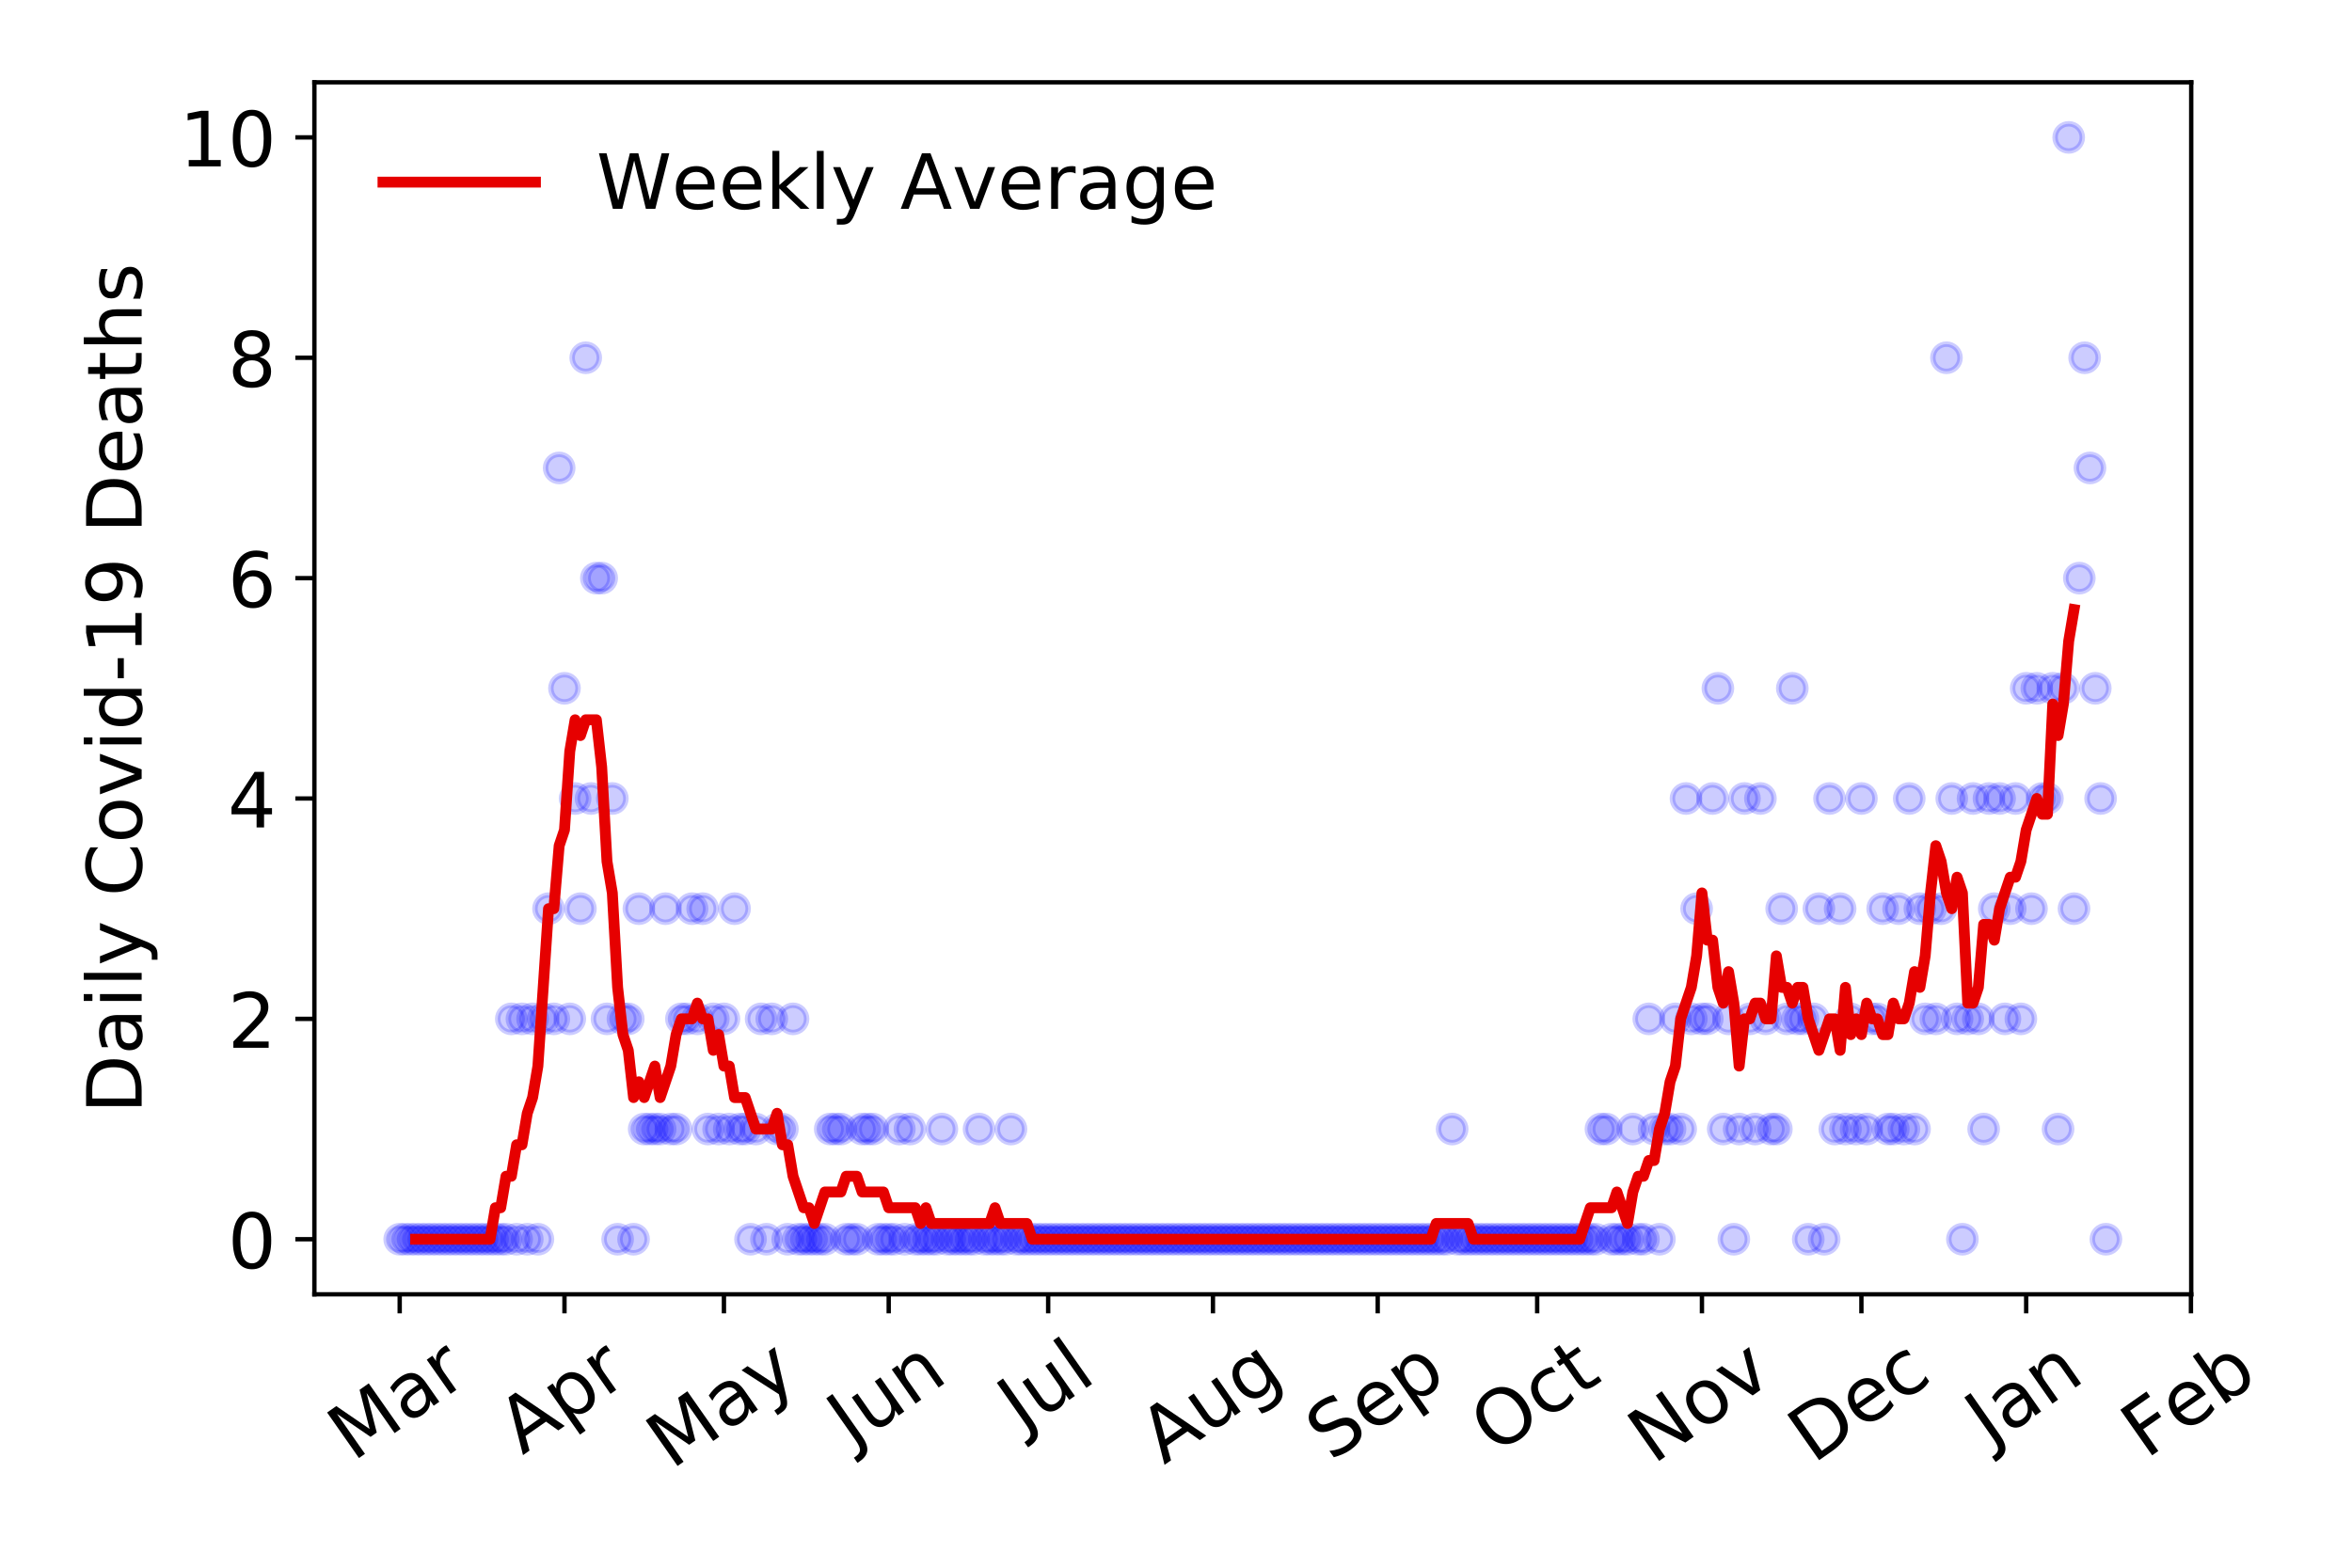 <?xml version="1.0" encoding="utf-8" standalone="no"?>
<!DOCTYPE svg PUBLIC "-//W3C//DTD SVG 1.1//EN"
  "http://www.w3.org/Graphics/SVG/1.1/DTD/svg11.dtd">
<!-- Created with matplotlib (https://matplotlib.org/) -->
<svg height="288pt" version="1.1" viewBox="0 0 432 288" width="432pt" xmlns="http://www.w3.org/2000/svg" xmlns:xlink="http://www.w3.org/1999/xlink">
 <defs>
  <style type="text/css">
*{stroke-linecap:butt;stroke-linejoin:round;}
  </style>
 </defs>
 <g id="figure_1">
  <g id="patch_1">
   <path d="M 0 288 
L 432 288 
L 432 0 
L 0 0 
z
" style="fill:#ffffff;"/>
  </g>
  <g id="axes_1">
   <g id="patch_2">
    <path d="M 57.745 237.778 
L 402.468 237.778 
L 402.468 15.12 
L 57.745 15.12 
z
" style="fill:#ffffff;"/>
   </g>
   <g id="matplotlib.axis_1">
    <g id="xtick_1">
     <g id="line2d_1">
      <defs>
       <path d="M 0 0 
L 0 3.5 
" id="m97856ee281" style="stroke:#000000;stroke-width:0.8;"/>
      </defs>
      <g>
       <use style="stroke:#000000;stroke-width:0.8;" x="73.414" xlink:href="#m97856ee281" y="237.778"/>
      </g>
     </g>
     <g id="text_1">
      <!-- Mar -->
      <defs>
       <path d="M 9.812 72.906 
L 24.516 72.906 
L 43.109 23.297 
L 61.812 72.906 
L 76.516 72.906 
L 76.516 0 
L 66.891 0 
L 66.891 64.016 
L 48.094 14.016 
L 38.188 14.016 
L 19.391 64.016 
L 19.391 0 
L 9.812 0 
z
" id="DejaVuSans-77"/>
       <path d="M 34.281 27.484 
Q 23.391 27.484 19.188 25 
Q 14.984 22.516 14.984 16.5 
Q 14.984 11.719 18.141 8.906 
Q 21.297 6.109 26.703 6.109 
Q 34.188 6.109 38.703 11.406 
Q 43.219 16.703 43.219 25.484 
L 43.219 27.484 
z
M 52.203 31.203 
L 52.203 0 
L 43.219 0 
L 43.219 8.297 
Q 40.141 3.328 35.547 0.953 
Q 30.953 -1.422 24.312 -1.422 
Q 15.922 -1.422 10.953 3.297 
Q 6 8.016 6 15.922 
Q 6 25.141 12.172 29.828 
Q 18.359 34.516 30.609 34.516 
L 43.219 34.516 
L 43.219 35.406 
Q 43.219 41.609 39.141 45 
Q 35.062 48.391 27.688 48.391 
Q 23 48.391 18.547 47.266 
Q 14.109 46.141 10.016 43.891 
L 10.016 52.203 
Q 14.938 54.109 19.578 55.047 
Q 24.219 56 28.609 56 
Q 40.484 56 46.344 49.844 
Q 52.203 43.703 52.203 31.203 
z
" id="DejaVuSans-97"/>
       <path d="M 41.109 46.297 
Q 39.594 47.172 37.812 47.578 
Q 36.031 48 33.891 48 
Q 26.266 48 22.188 43.047 
Q 18.109 38.094 18.109 28.812 
L 18.109 0 
L 9.078 0 
L 9.078 54.688 
L 18.109 54.688 
L 18.109 46.188 
Q 20.953 51.172 25.484 53.578 
Q 30.031 56 36.531 56 
Q 37.453 56 38.578 55.875 
Q 39.703 55.766 41.062 55.516 
z
" id="DejaVuSans-114"/>
      </defs>
      <g transform="translate(64.811 268.643)rotate(-35)scale(0.14 -0.14)">
       <use xlink:href="#DejaVuSans-77"/>
       <use x="86.279" xlink:href="#DejaVuSans-97"/>
       <use x="147.559" xlink:href="#DejaVuSans-114"/>
      </g>
     </g>
    </g>
    <g id="xtick_2">
     <g id="line2d_2">
      <g>
       <use style="stroke:#000000;stroke-width:0.8;" x="103.679" xlink:href="#m97856ee281" y="237.778"/>
      </g>
     </g>
     <g id="text_2">
      <!-- Apr -->
      <defs>
       <path d="M 34.188 63.188 
L 20.797 26.906 
L 47.609 26.906 
z
M 28.609 72.906 
L 39.797 72.906 
L 67.578 0 
L 57.328 0 
L 50.688 18.703 
L 17.828 18.703 
L 11.188 0 
L 0.781 0 
z
" id="DejaVuSans-65"/>
       <path d="M 18.109 8.203 
L 18.109 -20.797 
L 9.078 -20.797 
L 9.078 54.688 
L 18.109 54.688 
L 18.109 46.391 
Q 20.953 51.266 25.266 53.625 
Q 29.594 56 35.594 56 
Q 45.562 56 51.781 48.094 
Q 58.016 40.188 58.016 27.297 
Q 58.016 14.406 51.781 6.484 
Q 45.562 -1.422 35.594 -1.422 
Q 29.594 -1.422 25.266 0.953 
Q 20.953 3.328 18.109 8.203 
z
M 48.688 27.297 
Q 48.688 37.203 44.609 42.844 
Q 40.531 48.484 33.406 48.484 
Q 26.266 48.484 22.188 42.844 
Q 18.109 37.203 18.109 27.297 
Q 18.109 17.391 22.188 11.75 
Q 26.266 6.109 33.406 6.109 
Q 40.531 6.109 44.609 11.75 
Q 48.688 17.391 48.688 27.297 
z
" id="DejaVuSans-112"/>
      </defs>
      <g transform="translate(95.975 267.384)rotate(-35)scale(0.14 -0.14)">
       <use xlink:href="#DejaVuSans-65"/>
       <use x="68.408" xlink:href="#DejaVuSans-112"/>
       <use x="131.885" xlink:href="#DejaVuSans-114"/>
      </g>
     </g>
    </g>
    <g id="xtick_3">
     <g id="line2d_3">
      <g>
       <use style="stroke:#000000;stroke-width:0.8;" x="132.967" xlink:href="#m97856ee281" y="237.778"/>
      </g>
     </g>
     <g id="text_3">
      <!-- May -->
      <defs>
       <path d="M 32.172 -5.078 
Q 28.375 -14.844 24.75 -17.812 
Q 21.141 -20.797 15.094 -20.797 
L 7.906 -20.797 
L 7.906 -13.281 
L 13.188 -13.281 
Q 16.891 -13.281 18.938 -11.516 
Q 21 -9.766 23.484 -3.219 
L 25.094 0.875 
L 2.984 54.688 
L 12.5 54.688 
L 29.594 11.922 
L 46.688 54.688 
L 56.203 54.688 
z
" id="DejaVuSans-121"/>
      </defs>
      <g transform="translate(123.328 270.094)rotate(-35)scale(0.14 -0.14)">
       <use xlink:href="#DejaVuSans-77"/>
       <use x="86.279" xlink:href="#DejaVuSans-97"/>
       <use x="147.559" xlink:href="#DejaVuSans-121"/>
      </g>
     </g>
    </g>
    <g id="xtick_4">
     <g id="line2d_4">
      <g>
       <use style="stroke:#000000;stroke-width:0.8;" x="163.232" xlink:href="#m97856ee281" y="237.778"/>
      </g>
     </g>
     <g id="text_4">
      <!-- Jun -->
      <defs>
       <path d="M 9.812 72.906 
L 19.672 72.906 
L 19.672 5.078 
Q 19.672 -8.109 14.672 -14.062 
Q 9.672 -20.016 -1.422 -20.016 
L -5.172 -20.016 
L -5.172 -11.719 
L -2.094 -11.719 
Q 4.438 -11.719 7.125 -8.047 
Q 9.812 -4.391 9.812 5.078 
z
" id="DejaVuSans-74"/>
       <path d="M 8.5 21.578 
L 8.5 54.688 
L 17.484 54.688 
L 17.484 21.922 
Q 17.484 14.156 20.5 10.266 
Q 23.531 6.391 29.594 6.391 
Q 36.859 6.391 41.078 11.031 
Q 45.312 15.672 45.312 23.688 
L 45.312 54.688 
L 54.297 54.688 
L 54.297 0 
L 45.312 0 
L 45.312 8.406 
Q 42.047 3.422 37.719 1 
Q 33.406 -1.422 27.688 -1.422 
Q 18.266 -1.422 13.375 4.438 
Q 8.5 10.297 8.5 21.578 
z
M 31.109 56 
z
" id="DejaVuSans-117"/>
       <path d="M 54.891 33.016 
L 54.891 0 
L 45.906 0 
L 45.906 32.719 
Q 45.906 40.484 42.875 44.328 
Q 39.844 48.188 33.797 48.188 
Q 26.516 48.188 22.312 43.547 
Q 18.109 38.922 18.109 30.906 
L 18.109 0 
L 9.078 0 
L 9.078 54.688 
L 18.109 54.688 
L 18.109 46.188 
Q 21.344 51.125 25.703 53.562 
Q 30.078 56 35.797 56 
Q 45.219 56 50.047 50.172 
Q 54.891 44.344 54.891 33.016 
z
" id="DejaVuSans-110"/>
      </defs>
      <g transform="translate(156.488 266.039)rotate(-35)scale(0.14 -0.14)">
       <use xlink:href="#DejaVuSans-74"/>
       <use x="29.492" xlink:href="#DejaVuSans-117"/>
       <use x="92.871" xlink:href="#DejaVuSans-110"/>
      </g>
     </g>
    </g>
    <g id="xtick_5">
     <g id="line2d_5">
      <g>
       <use style="stroke:#000000;stroke-width:0.8;" x="192.52" xlink:href="#m97856ee281" y="237.778"/>
      </g>
     </g>
     <g id="text_5">
      <!-- Jul -->
      <defs>
       <path d="M 9.422 75.984 
L 18.406 75.984 
L 18.406 0 
L 9.422 0 
z
" id="DejaVuSans-108"/>
      </defs>
      <g transform="translate(187.817 263.181)rotate(-35)scale(0.14 -0.14)">
       <use xlink:href="#DejaVuSans-74"/>
       <use x="29.492" xlink:href="#DejaVuSans-117"/>
       <use x="92.871" xlink:href="#DejaVuSans-108"/>
      </g>
     </g>
    </g>
    <g id="xtick_6">
     <g id="line2d_6">
      <g>
       <use style="stroke:#000000;stroke-width:0.8;" x="222.785" xlink:href="#m97856ee281" y="237.778"/>
      </g>
     </g>
     <g id="text_6">
      <!-- Aug -->
      <defs>
       <path d="M 45.406 27.984 
Q 45.406 37.75 41.375 43.109 
Q 37.359 48.484 30.078 48.484 
Q 22.859 48.484 18.828 43.109 
Q 14.797 37.75 14.797 27.984 
Q 14.797 18.266 18.828 12.891 
Q 22.859 7.516 30.078 7.516 
Q 37.359 7.516 41.375 12.891 
Q 45.406 18.266 45.406 27.984 
z
M 54.391 6.781 
Q 54.391 -7.172 48.188 -13.984 
Q 42 -20.797 29.203 -20.797 
Q 24.469 -20.797 20.266 -20.094 
Q 16.062 -19.391 12.109 -17.922 
L 12.109 -9.188 
Q 16.062 -11.328 19.922 -12.344 
Q 23.781 -13.375 27.781 -13.375 
Q 36.625 -13.375 41.016 -8.766 
Q 45.406 -4.156 45.406 5.172 
L 45.406 9.625 
Q 42.625 4.781 38.281 2.391 
Q 33.938 0 27.875 0 
Q 17.828 0 11.672 7.656 
Q 5.516 15.328 5.516 27.984 
Q 5.516 40.672 11.672 48.328 
Q 17.828 56 27.875 56 
Q 33.938 56 38.281 53.609 
Q 42.625 51.219 45.406 46.391 
L 45.406 54.688 
L 54.391 54.688 
z
" id="DejaVuSans-103"/>
      </defs>
      <g transform="translate(213.804 269.172)rotate(-35)scale(0.14 -0.14)">
       <use xlink:href="#DejaVuSans-65"/>
       <use x="68.408" xlink:href="#DejaVuSans-117"/>
       <use x="131.787" xlink:href="#DejaVuSans-103"/>
      </g>
     </g>
    </g>
    <g id="xtick_7">
     <g id="line2d_7">
      <g>
       <use style="stroke:#000000;stroke-width:0.8;" x="253.049" xlink:href="#m97856ee281" y="237.778"/>
      </g>
     </g>
     <g id="text_7">
      <!-- Sep -->
      <defs>
       <path d="M 53.516 70.516 
L 53.516 60.891 
Q 47.906 63.578 42.922 64.891 
Q 37.938 66.219 33.297 66.219 
Q 25.25 66.219 20.875 63.094 
Q 16.5 59.969 16.5 54.203 
Q 16.5 49.359 19.406 46.891 
Q 22.312 44.438 30.422 42.922 
L 36.375 41.703 
Q 47.406 39.594 52.656 34.297 
Q 57.906 29 57.906 20.125 
Q 57.906 9.516 50.797 4.047 
Q 43.703 -1.422 29.984 -1.422 
Q 24.812 -1.422 18.969 -0.25 
Q 13.141 0.922 6.891 3.219 
L 6.891 13.375 
Q 12.891 10.016 18.656 8.297 
Q 24.422 6.594 29.984 6.594 
Q 38.422 6.594 43.016 9.906 
Q 47.609 13.234 47.609 19.391 
Q 47.609 24.75 44.312 27.781 
Q 41.016 30.812 33.5 32.328 
L 27.484 33.5 
Q 16.453 35.688 11.516 40.375 
Q 6.594 45.062 6.594 53.422 
Q 6.594 63.094 13.406 68.656 
Q 20.219 74.219 32.172 74.219 
Q 37.312 74.219 42.625 73.281 
Q 47.953 72.359 53.516 70.516 
z
" id="DejaVuSans-83"/>
       <path d="M 56.203 29.594 
L 56.203 25.203 
L 14.891 25.203 
Q 15.484 15.922 20.484 11.062 
Q 25.484 6.203 34.422 6.203 
Q 39.594 6.203 44.453 7.469 
Q 49.312 8.734 54.109 11.281 
L 54.109 2.781 
Q 49.266 0.734 44.188 -0.344 
Q 39.109 -1.422 33.891 -1.422 
Q 20.797 -1.422 13.156 6.188 
Q 5.516 13.812 5.516 26.812 
Q 5.516 40.234 12.766 48.109 
Q 20.016 56 32.328 56 
Q 43.359 56 49.781 48.891 
Q 56.203 41.797 56.203 29.594 
z
M 47.219 32.234 
Q 47.125 39.594 43.094 43.984 
Q 39.062 48.391 32.422 48.391 
Q 24.906 48.391 20.391 44.141 
Q 15.875 39.891 15.188 32.172 
z
" id="DejaVuSans-101"/>
      </defs>
      <g transform="translate(244.456 268.629)rotate(-35)scale(0.14 -0.14)">
       <use xlink:href="#DejaVuSans-83"/>
       <use x="63.477" xlink:href="#DejaVuSans-101"/>
       <use x="125" xlink:href="#DejaVuSans-112"/>
      </g>
     </g>
    </g>
    <g id="xtick_8">
     <g id="line2d_8">
      <g>
       <use style="stroke:#000000;stroke-width:0.8;" x="282.337" xlink:href="#m97856ee281" y="237.778"/>
      </g>
     </g>
     <g id="text_8">
      <!-- Oct -->
      <defs>
       <path d="M 39.406 66.219 
Q 28.656 66.219 22.328 58.203 
Q 16.016 50.203 16.016 36.375 
Q 16.016 22.609 22.328 14.594 
Q 28.656 6.594 39.406 6.594 
Q 50.141 6.594 56.422 14.594 
Q 62.703 22.609 62.703 36.375 
Q 62.703 50.203 56.422 58.203 
Q 50.141 66.219 39.406 66.219 
z
M 39.406 74.219 
Q 54.734 74.219 63.906 63.938 
Q 73.094 53.656 73.094 36.375 
Q 73.094 19.141 63.906 8.859 
Q 54.734 -1.422 39.406 -1.422 
Q 24.031 -1.422 14.812 8.828 
Q 5.609 19.094 5.609 36.375 
Q 5.609 53.656 14.812 63.938 
Q 24.031 74.219 39.406 74.219 
z
" id="DejaVuSans-79"/>
       <path d="M 48.781 52.594 
L 48.781 44.188 
Q 44.969 46.297 41.141 47.344 
Q 37.312 48.391 33.406 48.391 
Q 24.656 48.391 19.812 42.844 
Q 14.984 37.312 14.984 27.297 
Q 14.984 17.281 19.812 11.734 
Q 24.656 6.203 33.406 6.203 
Q 37.312 6.203 41.141 7.25 
Q 44.969 8.297 48.781 10.406 
L 48.781 2.094 
Q 45.016 0.344 40.984 -0.531 
Q 36.969 -1.422 32.422 -1.422 
Q 20.062 -1.422 12.781 6.344 
Q 5.516 14.109 5.516 27.297 
Q 5.516 40.672 12.859 48.328 
Q 20.219 56 33.016 56 
Q 37.156 56 41.109 55.141 
Q 45.062 54.297 48.781 52.594 
z
" id="DejaVuSans-99"/>
       <path d="M 18.312 70.219 
L 18.312 54.688 
L 36.812 54.688 
L 36.812 47.703 
L 18.312 47.703 
L 18.312 18.016 
Q 18.312 11.328 20.141 9.422 
Q 21.969 7.516 27.594 7.516 
L 36.812 7.516 
L 36.812 0 
L 27.594 0 
Q 17.188 0 13.234 3.875 
Q 9.281 7.766 9.281 18.016 
L 9.281 47.703 
L 2.688 47.703 
L 2.688 54.688 
L 9.281 54.688 
L 9.281 70.219 
z
" id="DejaVuSans-116"/>
      </defs>
      <g transform="translate(274.639 267.377)rotate(-35)scale(0.14 -0.14)">
       <use xlink:href="#DejaVuSans-79"/>
       <use x="78.711" xlink:href="#DejaVuSans-99"/>
       <use x="133.691" xlink:href="#DejaVuSans-116"/>
      </g>
     </g>
    </g>
    <g id="xtick_9">
     <g id="line2d_9">
      <g>
       <use style="stroke:#000000;stroke-width:0.8;" x="312.602" xlink:href="#m97856ee281" y="237.778"/>
      </g>
     </g>
     <g id="text_9">
      <!-- Nov -->
      <defs>
       <path d="M 9.812 72.906 
L 23.094 72.906 
L 55.422 11.922 
L 55.422 72.906 
L 64.984 72.906 
L 64.984 0 
L 51.703 0 
L 19.391 60.984 
L 19.391 0 
L 9.812 0 
z
" id="DejaVuSans-78"/>
       <path d="M 30.609 48.391 
Q 23.391 48.391 19.188 42.75 
Q 14.984 37.109 14.984 27.297 
Q 14.984 17.484 19.156 11.844 
Q 23.344 6.203 30.609 6.203 
Q 37.797 6.203 41.984 11.859 
Q 46.188 17.531 46.188 27.297 
Q 46.188 37.016 41.984 42.703 
Q 37.797 48.391 30.609 48.391 
z
M 30.609 56 
Q 42.328 56 49.016 48.375 
Q 55.719 40.766 55.719 27.297 
Q 55.719 13.875 49.016 6.219 
Q 42.328 -1.422 30.609 -1.422 
Q 18.844 -1.422 12.172 6.219 
Q 5.516 13.875 5.516 27.297 
Q 5.516 40.766 12.172 48.375 
Q 18.844 56 30.609 56 
z
" id="DejaVuSans-111"/>
       <path d="M 2.984 54.688 
L 12.5 54.688 
L 29.594 8.797 
L 46.688 54.688 
L 56.203 54.688 
L 35.688 0 
L 23.484 0 
z
" id="DejaVuSans-118"/>
      </defs>
      <g transform="translate(303.626 269.166)rotate(-35)scale(0.14 -0.14)">
       <use xlink:href="#DejaVuSans-78"/>
       <use x="74.805" xlink:href="#DejaVuSans-111"/>
       <use x="135.986" xlink:href="#DejaVuSans-118"/>
      </g>
     </g>
    </g>
    <g id="xtick_10">
     <g id="line2d_10">
      <g>
       <use style="stroke:#000000;stroke-width:0.8;" x="341.89" xlink:href="#m97856ee281" y="237.778"/>
      </g>
     </g>
     <g id="text_10">
      <!-- Dec -->
      <defs>
       <path d="M 19.672 64.797 
L 19.672 8.109 
L 31.594 8.109 
Q 46.688 8.109 53.688 14.938 
Q 60.688 21.781 60.688 36.531 
Q 60.688 51.172 53.688 57.984 
Q 46.688 64.797 31.594 64.797 
z
M 9.812 72.906 
L 30.078 72.906 
Q 51.266 72.906 61.172 64.094 
Q 71.094 55.281 71.094 36.531 
Q 71.094 17.672 61.125 8.828 
Q 51.172 0 30.078 0 
L 9.812 0 
z
" id="DejaVuSans-68"/>
      </defs>
      <g transform="translate(333.01 269.032)rotate(-35)scale(0.14 -0.14)">
       <use xlink:href="#DejaVuSans-68"/>
       <use x="77.002" xlink:href="#DejaVuSans-101"/>
       <use x="138.525" xlink:href="#DejaVuSans-99"/>
      </g>
     </g>
    </g>
    <g id="xtick_11">
     <g id="line2d_11">
      <g>
       <use style="stroke:#000000;stroke-width:0.8;" x="372.155" xlink:href="#m97856ee281" y="237.778"/>
      </g>
     </g>
     <g id="text_11">
      <!-- Jan -->
      <g transform="translate(365.531 265.871)rotate(-35)scale(0.14 -0.14)">
       <use xlink:href="#DejaVuSans-74"/>
       <use x="29.492" xlink:href="#DejaVuSans-97"/>
       <use x="90.771" xlink:href="#DejaVuSans-110"/>
      </g>
     </g>
    </g>
    <g id="xtick_12">
     <g id="line2d_12">
      <g>
       <use style="stroke:#000000;stroke-width:0.8;" x="402.419" xlink:href="#m97856ee281" y="237.778"/>
      </g>
     </g>
     <g id="text_12">
      <!-- Feb -->
      <defs>
       <path d="M 9.812 72.906 
L 51.703 72.906 
L 51.703 64.594 
L 19.672 64.594 
L 19.672 43.109 
L 48.578 43.109 
L 48.578 34.812 
L 19.672 34.812 
L 19.672 0 
L 9.812 0 
z
" id="DejaVuSans-70"/>
       <path d="M 48.688 27.297 
Q 48.688 37.203 44.609 42.844 
Q 40.531 48.484 33.406 48.484 
Q 26.266 48.484 22.188 42.844 
Q 18.109 37.203 18.109 27.297 
Q 18.109 17.391 22.188 11.75 
Q 26.266 6.109 33.406 6.109 
Q 40.531 6.109 44.609 11.75 
Q 48.688 17.391 48.688 27.297 
z
M 18.109 46.391 
Q 20.953 51.266 25.266 53.625 
Q 29.594 56 35.594 56 
Q 45.562 56 51.781 48.094 
Q 58.016 40.188 58.016 27.297 
Q 58.016 14.406 51.781 6.484 
Q 45.562 -1.422 35.594 -1.422 
Q 29.594 -1.422 25.266 0.953 
Q 20.953 3.328 18.109 8.203 
L 18.109 0 
L 9.078 0 
L 9.078 75.984 
L 18.109 75.984 
z
" id="DejaVuSans-98"/>
      </defs>
      <g transform="translate(394.173 268.143)rotate(-35)scale(0.14 -0.14)">
       <use xlink:href="#DejaVuSans-70"/>
       <use x="57.441" xlink:href="#DejaVuSans-101"/>
       <use x="118.965" xlink:href="#DejaVuSans-98"/>
      </g>
     </g>
    </g>
   </g>
   <g id="matplotlib.axis_2">
    <g id="ytick_1">
     <g id="line2d_13">
      <defs>
       <path d="M 0 0 
L -3.5 0 
" id="mc8cd48d1c4" style="stroke:#000000;stroke-width:0.8;"/>
      </defs>
      <g>
       <use style="stroke:#000000;stroke-width:0.8;" x="57.745" xlink:href="#mc8cd48d1c4" y="227.657"/>
      </g>
     </g>
     <g id="text_13">
      <!-- 0 -->
      <defs>
       <path d="M 31.781 66.406 
Q 24.172 66.406 20.328 58.906 
Q 16.5 51.422 16.5 36.375 
Q 16.5 21.391 20.328 13.891 
Q 24.172 6.391 31.781 6.391 
Q 39.453 6.391 43.281 13.891 
Q 47.125 21.391 47.125 36.375 
Q 47.125 51.422 43.281 58.906 
Q 39.453 66.406 31.781 66.406 
z
M 31.781 74.219 
Q 44.047 74.219 50.516 64.516 
Q 56.984 54.828 56.984 36.375 
Q 56.984 17.969 50.516 8.266 
Q 44.047 -1.422 31.781 -1.422 
Q 19.531 -1.422 13.062 8.266 
Q 6.594 17.969 6.594 36.375 
Q 6.594 54.828 13.062 64.516 
Q 19.531 74.219 31.781 74.219 
z
" id="DejaVuSans-48"/>
      </defs>
      <g transform="translate(41.837 232.976)scale(0.14 -0.14)">
       <use xlink:href="#DejaVuSans-48"/>
      </g>
     </g>
    </g>
    <g id="ytick_2">
     <g id="line2d_14">
      <g>
       <use style="stroke:#000000;stroke-width:0.8;" x="57.745" xlink:href="#mc8cd48d1c4" y="187.174"/>
      </g>
     </g>
     <g id="text_14">
      <!-- 2 -->
      <defs>
       <path d="M 19.188 8.297 
L 53.609 8.297 
L 53.609 0 
L 7.328 0 
L 7.328 8.297 
Q 12.938 14.109 22.625 23.891 
Q 32.328 33.688 34.812 36.531 
Q 39.547 41.844 41.422 45.531 
Q 43.312 49.219 43.312 52.781 
Q 43.312 58.594 39.234 62.25 
Q 35.156 65.922 28.609 65.922 
Q 23.969 65.922 18.812 64.312 
Q 13.672 62.703 7.812 59.422 
L 7.812 69.391 
Q 13.766 71.781 18.938 73 
Q 24.125 74.219 28.422 74.219 
Q 39.75 74.219 46.484 68.547 
Q 53.219 62.891 53.219 53.422 
Q 53.219 48.922 51.531 44.891 
Q 49.859 40.875 45.406 35.406 
Q 44.188 33.984 37.641 27.219 
Q 31.109 20.453 19.188 8.297 
z
" id="DejaVuSans-50"/>
      </defs>
      <g transform="translate(41.837 192.493)scale(0.14 -0.14)">
       <use xlink:href="#DejaVuSans-50"/>
      </g>
     </g>
    </g>
    <g id="ytick_3">
     <g id="line2d_15">
      <g>
       <use style="stroke:#000000;stroke-width:0.8;" x="57.745" xlink:href="#mc8cd48d1c4" y="146.691"/>
      </g>
     </g>
     <g id="text_15">
      <!-- 4 -->
      <defs>
       <path d="M 37.797 64.312 
L 12.891 25.391 
L 37.797 25.391 
z
M 35.203 72.906 
L 47.609 72.906 
L 47.609 25.391 
L 58.016 25.391 
L 58.016 17.188 
L 47.609 17.188 
L 47.609 0 
L 37.797 0 
L 37.797 17.188 
L 4.891 17.188 
L 4.891 26.703 
z
" id="DejaVuSans-52"/>
      </defs>
      <g transform="translate(41.837 152.01)scale(0.14 -0.14)">
       <use xlink:href="#DejaVuSans-52"/>
      </g>
     </g>
    </g>
    <g id="ytick_4">
     <g id="line2d_16">
      <g>
       <use style="stroke:#000000;stroke-width:0.8;" x="57.745" xlink:href="#mc8cd48d1c4" y="106.207"/>
      </g>
     </g>
     <g id="text_16">
      <!-- 6 -->
      <defs>
       <path d="M 33.016 40.375 
Q 26.375 40.375 22.484 35.828 
Q 18.609 31.297 18.609 23.391 
Q 18.609 15.531 22.484 10.953 
Q 26.375 6.391 33.016 6.391 
Q 39.656 6.391 43.531 10.953 
Q 47.406 15.531 47.406 23.391 
Q 47.406 31.297 43.531 35.828 
Q 39.656 40.375 33.016 40.375 
z
M 52.594 71.297 
L 52.594 62.312 
Q 48.875 64.062 45.094 64.984 
Q 41.312 65.922 37.594 65.922 
Q 27.828 65.922 22.672 59.328 
Q 17.531 52.734 16.797 39.406 
Q 19.672 43.656 24.016 45.922 
Q 28.375 48.188 33.594 48.188 
Q 44.578 48.188 50.953 41.516 
Q 57.328 34.859 57.328 23.391 
Q 57.328 12.156 50.688 5.359 
Q 44.047 -1.422 33.016 -1.422 
Q 20.359 -1.422 13.672 8.266 
Q 6.984 17.969 6.984 36.375 
Q 6.984 53.656 15.188 63.938 
Q 23.391 74.219 37.203 74.219 
Q 40.922 74.219 44.703 73.484 
Q 48.484 72.75 52.594 71.297 
z
" id="DejaVuSans-54"/>
      </defs>
      <g transform="translate(41.837 111.526)scale(0.14 -0.14)">
       <use xlink:href="#DejaVuSans-54"/>
      </g>
     </g>
    </g>
    <g id="ytick_5">
     <g id="line2d_17">
      <g>
       <use style="stroke:#000000;stroke-width:0.8;" x="57.745" xlink:href="#mc8cd48d1c4" y="65.724"/>
      </g>
     </g>
     <g id="text_17">
      <!-- 8 -->
      <defs>
       <path d="M 31.781 34.625 
Q 24.75 34.625 20.719 30.859 
Q 16.703 27.094 16.703 20.516 
Q 16.703 13.922 20.719 10.156 
Q 24.75 6.391 31.781 6.391 
Q 38.812 6.391 42.859 10.172 
Q 46.922 13.969 46.922 20.516 
Q 46.922 27.094 42.891 30.859 
Q 38.875 34.625 31.781 34.625 
z
M 21.922 38.812 
Q 15.578 40.375 12.031 44.719 
Q 8.5 49.078 8.5 55.328 
Q 8.5 64.062 14.719 69.141 
Q 20.953 74.219 31.781 74.219 
Q 42.672 74.219 48.875 69.141 
Q 55.078 64.062 55.078 55.328 
Q 55.078 49.078 51.531 44.719 
Q 48 40.375 41.703 38.812 
Q 48.828 37.156 52.797 32.312 
Q 56.781 27.484 56.781 20.516 
Q 56.781 9.906 50.312 4.234 
Q 43.844 -1.422 31.781 -1.422 
Q 19.734 -1.422 13.25 4.234 
Q 6.781 9.906 6.781 20.516 
Q 6.781 27.484 10.781 32.312 
Q 14.797 37.156 21.922 38.812 
z
M 18.312 54.391 
Q 18.312 48.734 21.844 45.562 
Q 25.391 42.391 31.781 42.391 
Q 38.141 42.391 41.719 45.562 
Q 45.312 48.734 45.312 54.391 
Q 45.312 60.062 41.719 63.234 
Q 38.141 66.406 31.781 66.406 
Q 25.391 66.406 21.844 63.234 
Q 18.312 60.062 18.312 54.391 
z
" id="DejaVuSans-56"/>
      </defs>
      <g transform="translate(41.837 71.043)scale(0.14 -0.14)">
       <use xlink:href="#DejaVuSans-56"/>
      </g>
     </g>
    </g>
    <g id="ytick_6">
     <g id="line2d_18">
      <g>
       <use style="stroke:#000000;stroke-width:0.8;" x="57.745" xlink:href="#mc8cd48d1c4" y="25.241"/>
      </g>
     </g>
     <g id="text_18">
      <!-- 10 -->
      <defs>
       <path d="M 12.406 8.297 
L 28.516 8.297 
L 28.516 63.922 
L 10.984 60.406 
L 10.984 69.391 
L 28.422 72.906 
L 38.281 72.906 
L 38.281 8.297 
L 54.391 8.297 
L 54.391 0 
L 12.406 0 
z
" id="DejaVuSans-49"/>
      </defs>
      <g transform="translate(32.93 30.56)scale(0.14 -0.14)">
       <use xlink:href="#DejaVuSans-49"/>
       <use x="63.623" xlink:href="#DejaVuSans-48"/>
      </g>
     </g>
    </g>
    <g id="text_19">
     <!-- Daily Covid-19 Deaths -->
     <defs>
      <path d="M 9.422 54.688 
L 18.406 54.688 
L 18.406 0 
L 9.422 0 
z
M 9.422 75.984 
L 18.406 75.984 
L 18.406 64.594 
L 9.422 64.594 
z
" id="DejaVuSans-105"/>
      <path id="DejaVuSans-32"/>
      <path d="M 64.406 67.281 
L 64.406 56.891 
Q 59.422 61.531 53.781 63.812 
Q 48.141 66.109 41.797 66.109 
Q 29.297 66.109 22.656 58.469 
Q 16.016 50.828 16.016 36.375 
Q 16.016 21.969 22.656 14.328 
Q 29.297 6.688 41.797 6.688 
Q 48.141 6.688 53.781 8.984 
Q 59.422 11.281 64.406 15.922 
L 64.406 5.609 
Q 59.234 2.094 53.438 0.328 
Q 47.656 -1.422 41.219 -1.422 
Q 24.656 -1.422 15.125 8.703 
Q 5.609 18.844 5.609 36.375 
Q 5.609 53.953 15.125 64.078 
Q 24.656 74.219 41.219 74.219 
Q 47.75 74.219 53.531 72.484 
Q 59.328 70.75 64.406 67.281 
z
" id="DejaVuSans-67"/>
      <path d="M 45.406 46.391 
L 45.406 75.984 
L 54.391 75.984 
L 54.391 0 
L 45.406 0 
L 45.406 8.203 
Q 42.578 3.328 38.25 0.953 
Q 33.938 -1.422 27.875 -1.422 
Q 17.969 -1.422 11.734 6.484 
Q 5.516 14.406 5.516 27.297 
Q 5.516 40.188 11.734 48.094 
Q 17.969 56 27.875 56 
Q 33.938 56 38.25 53.625 
Q 42.578 51.266 45.406 46.391 
z
M 14.797 27.297 
Q 14.797 17.391 18.875 11.75 
Q 22.953 6.109 30.078 6.109 
Q 37.203 6.109 41.297 11.75 
Q 45.406 17.391 45.406 27.297 
Q 45.406 37.203 41.297 42.844 
Q 37.203 48.484 30.078 48.484 
Q 22.953 48.484 18.875 42.844 
Q 14.797 37.203 14.797 27.297 
z
" id="DejaVuSans-100"/>
      <path d="M 4.891 31.391 
L 31.203 31.391 
L 31.203 23.391 
L 4.891 23.391 
z
" id="DejaVuSans-45"/>
      <path d="M 10.984 1.516 
L 10.984 10.5 
Q 14.703 8.734 18.5 7.812 
Q 22.312 6.891 25.984 6.891 
Q 35.75 6.891 40.891 13.453 
Q 46.047 20.016 46.781 33.406 
Q 43.953 29.203 39.594 26.953 
Q 35.25 24.703 29.984 24.703 
Q 19.047 24.703 12.672 31.312 
Q 6.297 37.938 6.297 49.422 
Q 6.297 60.641 12.938 67.422 
Q 19.578 74.219 30.609 74.219 
Q 43.266 74.219 49.922 64.516 
Q 56.594 54.828 56.594 36.375 
Q 56.594 19.141 48.406 8.859 
Q 40.234 -1.422 26.422 -1.422 
Q 22.703 -1.422 18.891 -0.688 
Q 15.094 0.047 10.984 1.516 
z
M 30.609 32.422 
Q 37.25 32.422 41.125 36.953 
Q 45.016 41.5 45.016 49.422 
Q 45.016 57.281 41.125 61.844 
Q 37.25 66.406 30.609 66.406 
Q 23.969 66.406 20.094 61.844 
Q 16.219 57.281 16.219 49.422 
Q 16.219 41.5 20.094 36.953 
Q 23.969 32.422 30.609 32.422 
z
" id="DejaVuSans-57"/>
      <path d="M 54.891 33.016 
L 54.891 0 
L 45.906 0 
L 45.906 32.719 
Q 45.906 40.484 42.875 44.328 
Q 39.844 48.188 33.797 48.188 
Q 26.516 48.188 22.312 43.547 
Q 18.109 38.922 18.109 30.906 
L 18.109 0 
L 9.078 0 
L 9.078 75.984 
L 18.109 75.984 
L 18.109 46.188 
Q 21.344 51.125 25.703 53.562 
Q 30.078 56 35.797 56 
Q 45.219 56 50.047 50.172 
Q 54.891 44.344 54.891 33.016 
z
" id="DejaVuSans-104"/>
      <path d="M 44.281 53.078 
L 44.281 44.578 
Q 40.484 46.531 36.375 47.5 
Q 32.281 48.484 27.875 48.484 
Q 21.188 48.484 17.844 46.438 
Q 14.5 44.391 14.5 40.281 
Q 14.5 37.156 16.891 35.375 
Q 19.281 33.594 26.516 31.984 
L 29.594 31.297 
Q 39.156 29.25 43.188 25.516 
Q 47.219 21.781 47.219 15.094 
Q 47.219 7.469 41.188 3.016 
Q 35.156 -1.422 24.609 -1.422 
Q 20.219 -1.422 15.453 -0.562 
Q 10.688 0.297 5.422 2 
L 5.422 11.281 
Q 10.406 8.688 15.234 7.391 
Q 20.062 6.109 24.812 6.109 
Q 31.156 6.109 34.562 8.281 
Q 37.984 10.453 37.984 14.406 
Q 37.984 18.062 35.516 20.016 
Q 33.062 21.969 24.703 23.781 
L 21.578 24.516 
Q 13.234 26.266 9.516 29.906 
Q 5.812 33.547 5.812 39.891 
Q 5.812 47.609 11.281 51.797 
Q 16.75 56 26.812 56 
Q 31.781 56 36.172 55.266 
Q 40.578 54.547 44.281 53.078 
z
" id="DejaVuSans-115"/>
     </defs>
     <g transform="translate(26.018 204.56)rotate(-90)scale(0.14 -0.14)">
      <use xlink:href="#DejaVuSans-68"/>
      <use x="77.002" xlink:href="#DejaVuSans-97"/>
      <use x="138.281" xlink:href="#DejaVuSans-105"/>
      <use x="166.064" xlink:href="#DejaVuSans-108"/>
      <use x="193.848" xlink:href="#DejaVuSans-121"/>
      <use x="253.027" xlink:href="#DejaVuSans-32"/>
      <use x="284.814" xlink:href="#DejaVuSans-67"/>
      <use x="354.639" xlink:href="#DejaVuSans-111"/>
      <use x="415.82" xlink:href="#DejaVuSans-118"/>
      <use x="475" xlink:href="#DejaVuSans-105"/>
      <use x="502.783" xlink:href="#DejaVuSans-100"/>
      <use x="566.26" xlink:href="#DejaVuSans-45"/>
      <use x="602.344" xlink:href="#DejaVuSans-49"/>
      <use x="665.967" xlink:href="#DejaVuSans-57"/>
      <use x="729.59" xlink:href="#DejaVuSans-32"/>
      <use x="761.377" xlink:href="#DejaVuSans-68"/>
      <use x="838.379" xlink:href="#DejaVuSans-101"/>
      <use x="899.902" xlink:href="#DejaVuSans-97"/>
      <use x="961.182" xlink:href="#DejaVuSans-116"/>
      <use x="1000.391" xlink:href="#DejaVuSans-104"/>
      <use x="1063.77" xlink:href="#DejaVuSans-115"/>
     </g>
    </g>
   </g>
   <g id="line2d_19">
    <defs>
     <path d="M 0 2.5 
C 0.663 2.5 1.299 2.237 1.768 1.768 
C 2.237 1.299 2.5 0.663 2.5 0 
C 2.5 -0.663 2.237 -1.299 1.768 -1.768 
C 1.299 -2.237 0.663 -2.5 0 -2.5 
C -0.663 -2.5 -1.299 -2.237 -1.768 -1.768 
C -2.237 -1.299 -2.5 -0.663 -2.5 0 
C -2.5 0.663 -2.237 1.299 -1.768 1.768 
C -1.299 2.237 -0.663 2.5 0 2.5 
z
" id="mc04946f79f" style="stroke:#0000ff;stroke-opacity:0.2;"/>
    </defs>
    <g clip-path="url(#p9390763f61)">
     <use style="fill:#0000ff;fill-opacity:0.2;stroke:#0000ff;stroke-opacity:0.2;" x="73.414" xlink:href="#mc04946f79f" y="227.657"/>
     <use style="fill:#0000ff;fill-opacity:0.2;stroke:#0000ff;stroke-opacity:0.2;" x="74.391" xlink:href="#mc04946f79f" y="227.657"/>
     <use style="fill:#0000ff;fill-opacity:0.2;stroke:#0000ff;stroke-opacity:0.2;" x="75.367" xlink:href="#mc04946f79f" y="227.657"/>
     <use style="fill:#0000ff;fill-opacity:0.2;stroke:#0000ff;stroke-opacity:0.2;" x="76.343" xlink:href="#mc04946f79f" y="227.657"/>
     <use style="fill:#0000ff;fill-opacity:0.2;stroke:#0000ff;stroke-opacity:0.2;" x="77.319" xlink:href="#mc04946f79f" y="227.657"/>
     <use style="fill:#0000ff;fill-opacity:0.2;stroke:#0000ff;stroke-opacity:0.2;" x="78.296" xlink:href="#mc04946f79f" y="227.657"/>
     <use style="fill:#0000ff;fill-opacity:0.2;stroke:#0000ff;stroke-opacity:0.2;" x="79.272" xlink:href="#mc04946f79f" y="227.657"/>
     <use style="fill:#0000ff;fill-opacity:0.2;stroke:#0000ff;stroke-opacity:0.2;" x="80.248" xlink:href="#mc04946f79f" y="227.657"/>
     <use style="fill:#0000ff;fill-opacity:0.2;stroke:#0000ff;stroke-opacity:0.2;" x="81.224" xlink:href="#mc04946f79f" y="227.657"/>
     <use style="fill:#0000ff;fill-opacity:0.2;stroke:#0000ff;stroke-opacity:0.2;" x="82.201" xlink:href="#mc04946f79f" y="227.657"/>
     <use style="fill:#0000ff;fill-opacity:0.2;stroke:#0000ff;stroke-opacity:0.2;" x="83.177" xlink:href="#mc04946f79f" y="227.657"/>
     <use style="fill:#0000ff;fill-opacity:0.2;stroke:#0000ff;stroke-opacity:0.2;" x="84.153" xlink:href="#mc04946f79f" y="227.657"/>
     <use style="fill:#0000ff;fill-opacity:0.2;stroke:#0000ff;stroke-opacity:0.2;" x="85.13" xlink:href="#mc04946f79f" y="227.657"/>
     <use style="fill:#0000ff;fill-opacity:0.2;stroke:#0000ff;stroke-opacity:0.2;" x="86.106" xlink:href="#mc04946f79f" y="227.657"/>
     <use style="fill:#0000ff;fill-opacity:0.2;stroke:#0000ff;stroke-opacity:0.2;" x="87.082" xlink:href="#mc04946f79f" y="227.657"/>
     <use style="fill:#0000ff;fill-opacity:0.2;stroke:#0000ff;stroke-opacity:0.2;" x="88.058" xlink:href="#mc04946f79f" y="227.657"/>
     <use style="fill:#0000ff;fill-opacity:0.2;stroke:#0000ff;stroke-opacity:0.2;" x="89.035" xlink:href="#mc04946f79f" y="227.657"/>
     <use style="fill:#0000ff;fill-opacity:0.2;stroke:#0000ff;stroke-opacity:0.2;" x="90.011" xlink:href="#mc04946f79f" y="227.657"/>
     <use style="fill:#0000ff;fill-opacity:0.2;stroke:#0000ff;stroke-opacity:0.2;" x="90.987" xlink:href="#mc04946f79f" y="227.657"/>
     <use style="fill:#0000ff;fill-opacity:0.2;stroke:#0000ff;stroke-opacity:0.2;" x="91.963" xlink:href="#mc04946f79f" y="227.657"/>
     <use style="fill:#0000ff;fill-opacity:0.2;stroke:#0000ff;stroke-opacity:0.2;" x="92.94" xlink:href="#mc04946f79f" y="227.657"/>
     <use style="fill:#0000ff;fill-opacity:0.2;stroke:#0000ff;stroke-opacity:0.2;" x="93.916" xlink:href="#mc04946f79f" y="187.174"/>
     <use style="fill:#0000ff;fill-opacity:0.2;stroke:#0000ff;stroke-opacity:0.2;" x="94.892" xlink:href="#mc04946f79f" y="227.657"/>
     <use style="fill:#0000ff;fill-opacity:0.2;stroke:#0000ff;stroke-opacity:0.2;" x="95.869" xlink:href="#mc04946f79f" y="187.174"/>
     <use style="fill:#0000ff;fill-opacity:0.2;stroke:#0000ff;stroke-opacity:0.2;" x="96.845" xlink:href="#mc04946f79f" y="227.657"/>
     <use style="fill:#0000ff;fill-opacity:0.2;stroke:#0000ff;stroke-opacity:0.2;" x="97.821" xlink:href="#mc04946f79f" y="187.174"/>
     <use style="fill:#0000ff;fill-opacity:0.2;stroke:#0000ff;stroke-opacity:0.2;" x="98.797" xlink:href="#mc04946f79f" y="227.657"/>
     <use style="fill:#0000ff;fill-opacity:0.2;stroke:#0000ff;stroke-opacity:0.2;" x="99.774" xlink:href="#mc04946f79f" y="187.174"/>
     <use style="fill:#0000ff;fill-opacity:0.2;stroke:#0000ff;stroke-opacity:0.2;" x="100.75" xlink:href="#mc04946f79f" y="166.932"/>
     <use style="fill:#0000ff;fill-opacity:0.2;stroke:#0000ff;stroke-opacity:0.2;" x="101.726" xlink:href="#mc04946f79f" y="187.174"/>
     <use style="fill:#0000ff;fill-opacity:0.2;stroke:#0000ff;stroke-opacity:0.2;" x="102.703" xlink:href="#mc04946f79f" y="85.966"/>
     <use style="fill:#0000ff;fill-opacity:0.2;stroke:#0000ff;stroke-opacity:0.2;" x="103.679" xlink:href="#mc04946f79f" y="126.449"/>
     <use style="fill:#0000ff;fill-opacity:0.2;stroke:#0000ff;stroke-opacity:0.2;" x="104.655" xlink:href="#mc04946f79f" y="187.174"/>
     <use style="fill:#0000ff;fill-opacity:0.2;stroke:#0000ff;stroke-opacity:0.2;" x="105.631" xlink:href="#mc04946f79f" y="146.691"/>
     <use style="fill:#0000ff;fill-opacity:0.2;stroke:#0000ff;stroke-opacity:0.2;" x="106.608" xlink:href="#mc04946f79f" y="166.932"/>
     <use style="fill:#0000ff;fill-opacity:0.2;stroke:#0000ff;stroke-opacity:0.2;" x="107.584" xlink:href="#mc04946f79f" y="65.724"/>
     <use style="fill:#0000ff;fill-opacity:0.2;stroke:#0000ff;stroke-opacity:0.2;" x="108.56" xlink:href="#mc04946f79f" y="146.691"/>
     <use style="fill:#0000ff;fill-opacity:0.2;stroke:#0000ff;stroke-opacity:0.2;" x="109.536" xlink:href="#mc04946f79f" y="106.207"/>
     <use style="fill:#0000ff;fill-opacity:0.2;stroke:#0000ff;stroke-opacity:0.2;" x="110.513" xlink:href="#mc04946f79f" y="106.207"/>
     <use style="fill:#0000ff;fill-opacity:0.2;stroke:#0000ff;stroke-opacity:0.2;" x="111.489" xlink:href="#mc04946f79f" y="187.174"/>
     <use style="fill:#0000ff;fill-opacity:0.2;stroke:#0000ff;stroke-opacity:0.2;" x="112.465" xlink:href="#mc04946f79f" y="146.691"/>
     <use style="fill:#0000ff;fill-opacity:0.2;stroke:#0000ff;stroke-opacity:0.2;" x="113.442" xlink:href="#mc04946f79f" y="227.657"/>
     <use style="fill:#0000ff;fill-opacity:0.2;stroke:#0000ff;stroke-opacity:0.2;" x="114.418" xlink:href="#mc04946f79f" y="187.174"/>
     <use style="fill:#0000ff;fill-opacity:0.2;stroke:#0000ff;stroke-opacity:0.2;" x="115.394" xlink:href="#mc04946f79f" y="187.174"/>
     <use style="fill:#0000ff;fill-opacity:0.2;stroke:#0000ff;stroke-opacity:0.2;" x="116.37" xlink:href="#mc04946f79f" y="227.657"/>
     <use style="fill:#0000ff;fill-opacity:0.2;stroke:#0000ff;stroke-opacity:0.2;" x="117.347" xlink:href="#mc04946f79f" y="166.932"/>
     <use style="fill:#0000ff;fill-opacity:0.2;stroke:#0000ff;stroke-opacity:0.2;" x="118.323" xlink:href="#mc04946f79f" y="207.416"/>
     <use style="fill:#0000ff;fill-opacity:0.2;stroke:#0000ff;stroke-opacity:0.2;" x="119.299" xlink:href="#mc04946f79f" y="207.416"/>
     <use style="fill:#0000ff;fill-opacity:0.2;stroke:#0000ff;stroke-opacity:0.2;" x="120.276" xlink:href="#mc04946f79f" y="207.416"/>
     <use style="fill:#0000ff;fill-opacity:0.2;stroke:#0000ff;stroke-opacity:0.2;" x="121.252" xlink:href="#mc04946f79f" y="207.416"/>
     <use style="fill:#0000ff;fill-opacity:0.2;stroke:#0000ff;stroke-opacity:0.2;" x="122.228" xlink:href="#mc04946f79f" y="166.932"/>
     <use style="fill:#0000ff;fill-opacity:0.2;stroke:#0000ff;stroke-opacity:0.2;" x="123.204" xlink:href="#mc04946f79f" y="207.416"/>
     <use style="fill:#0000ff;fill-opacity:0.2;stroke:#0000ff;stroke-opacity:0.2;" x="124.181" xlink:href="#mc04946f79f" y="207.416"/>
     <use style="fill:#0000ff;fill-opacity:0.2;stroke:#0000ff;stroke-opacity:0.2;" x="125.157" xlink:href="#mc04946f79f" y="187.174"/>
     <use style="fill:#0000ff;fill-opacity:0.2;stroke:#0000ff;stroke-opacity:0.2;" x="126.133" xlink:href="#mc04946f79f" y="187.174"/>
     <use style="fill:#0000ff;fill-opacity:0.2;stroke:#0000ff;stroke-opacity:0.2;" x="127.109" xlink:href="#mc04946f79f" y="166.932"/>
     <use style="fill:#0000ff;fill-opacity:0.2;stroke:#0000ff;stroke-opacity:0.2;" x="128.086" xlink:href="#mc04946f79f" y="187.174"/>
     <use style="fill:#0000ff;fill-opacity:0.2;stroke:#0000ff;stroke-opacity:0.2;" x="129.062" xlink:href="#mc04946f79f" y="166.932"/>
     <use style="fill:#0000ff;fill-opacity:0.2;stroke:#0000ff;stroke-opacity:0.2;" x="130.038" xlink:href="#mc04946f79f" y="207.416"/>
     <use style="fill:#0000ff;fill-opacity:0.2;stroke:#0000ff;stroke-opacity:0.2;" x="131.015" xlink:href="#mc04946f79f" y="187.174"/>
     <use style="fill:#0000ff;fill-opacity:0.2;stroke:#0000ff;stroke-opacity:0.2;" x="131.991" xlink:href="#mc04946f79f" y="207.416"/>
     <use style="fill:#0000ff;fill-opacity:0.2;stroke:#0000ff;stroke-opacity:0.2;" x="132.967" xlink:href="#mc04946f79f" y="187.174"/>
     <use style="fill:#0000ff;fill-opacity:0.2;stroke:#0000ff;stroke-opacity:0.2;" x="133.943" xlink:href="#mc04946f79f" y="207.416"/>
     <use style="fill:#0000ff;fill-opacity:0.2;stroke:#0000ff;stroke-opacity:0.2;" x="134.92" xlink:href="#mc04946f79f" y="166.932"/>
     <use style="fill:#0000ff;fill-opacity:0.2;stroke:#0000ff;stroke-opacity:0.2;" x="135.896" xlink:href="#mc04946f79f" y="207.416"/>
     <use style="fill:#0000ff;fill-opacity:0.2;stroke:#0000ff;stroke-opacity:0.2;" x="136.872" xlink:href="#mc04946f79f" y="207.416"/>
     <use style="fill:#0000ff;fill-opacity:0.2;stroke:#0000ff;stroke-opacity:0.2;" x="137.848" xlink:href="#mc04946f79f" y="227.657"/>
     <use style="fill:#0000ff;fill-opacity:0.2;stroke:#0000ff;stroke-opacity:0.2;" x="138.825" xlink:href="#mc04946f79f" y="207.416"/>
     <use style="fill:#0000ff;fill-opacity:0.2;stroke:#0000ff;stroke-opacity:0.2;" x="139.801" xlink:href="#mc04946f79f" y="187.174"/>
     <use style="fill:#0000ff;fill-opacity:0.2;stroke:#0000ff;stroke-opacity:0.2;" x="140.777" xlink:href="#mc04946f79f" y="227.657"/>
     <use style="fill:#0000ff;fill-opacity:0.2;stroke:#0000ff;stroke-opacity:0.2;" x="141.754" xlink:href="#mc04946f79f" y="187.174"/>
     <use style="fill:#0000ff;fill-opacity:0.2;stroke:#0000ff;stroke-opacity:0.2;" x="142.73" xlink:href="#mc04946f79f" y="207.416"/>
     <use style="fill:#0000ff;fill-opacity:0.2;stroke:#0000ff;stroke-opacity:0.2;" x="143.706" xlink:href="#mc04946f79f" y="207.416"/>
     <use style="fill:#0000ff;fill-opacity:0.2;stroke:#0000ff;stroke-opacity:0.2;" x="144.682" xlink:href="#mc04946f79f" y="227.657"/>
     <use style="fill:#0000ff;fill-opacity:0.2;stroke:#0000ff;stroke-opacity:0.2;" x="145.659" xlink:href="#mc04946f79f" y="187.174"/>
     <use style="fill:#0000ff;fill-opacity:0.2;stroke:#0000ff;stroke-opacity:0.2;" x="146.635" xlink:href="#mc04946f79f" y="227.657"/>
     <use style="fill:#0000ff;fill-opacity:0.2;stroke:#0000ff;stroke-opacity:0.2;" x="147.611" xlink:href="#mc04946f79f" y="227.657"/>
     <use style="fill:#0000ff;fill-opacity:0.2;stroke:#0000ff;stroke-opacity:0.2;" x="148.588" xlink:href="#mc04946f79f" y="227.657"/>
     <use style="fill:#0000ff;fill-opacity:0.2;stroke:#0000ff;stroke-opacity:0.2;" x="149.564" xlink:href="#mc04946f79f" y="227.657"/>
     <use style="fill:#0000ff;fill-opacity:0.2;stroke:#0000ff;stroke-opacity:0.2;" x="150.54" xlink:href="#mc04946f79f" y="227.657"/>
     <use style="fill:#0000ff;fill-opacity:0.2;stroke:#0000ff;stroke-opacity:0.2;" x="151.516" xlink:href="#mc04946f79f" y="227.657"/>
     <use style="fill:#0000ff;fill-opacity:0.2;stroke:#0000ff;stroke-opacity:0.2;" x="152.493" xlink:href="#mc04946f79f" y="207.416"/>
     <use style="fill:#0000ff;fill-opacity:0.2;stroke:#0000ff;stroke-opacity:0.2;" x="153.469" xlink:href="#mc04946f79f" y="207.416"/>
     <use style="fill:#0000ff;fill-opacity:0.2;stroke:#0000ff;stroke-opacity:0.2;" x="154.445" xlink:href="#mc04946f79f" y="207.416"/>
     <use style="fill:#0000ff;fill-opacity:0.2;stroke:#0000ff;stroke-opacity:0.2;" x="155.421" xlink:href="#mc04946f79f" y="227.657"/>
     <use style="fill:#0000ff;fill-opacity:0.2;stroke:#0000ff;stroke-opacity:0.2;" x="156.398" xlink:href="#mc04946f79f" y="227.657"/>
     <use style="fill:#0000ff;fill-opacity:0.2;stroke:#0000ff;stroke-opacity:0.2;" x="157.374" xlink:href="#mc04946f79f" y="227.657"/>
     <use style="fill:#0000ff;fill-opacity:0.2;stroke:#0000ff;stroke-opacity:0.2;" x="158.35" xlink:href="#mc04946f79f" y="207.416"/>
     <use style="fill:#0000ff;fill-opacity:0.2;stroke:#0000ff;stroke-opacity:0.2;" x="159.327" xlink:href="#mc04946f79f" y="207.416"/>
     <use style="fill:#0000ff;fill-opacity:0.2;stroke:#0000ff;stroke-opacity:0.2;" x="160.303" xlink:href="#mc04946f79f" y="207.416"/>
     <use style="fill:#0000ff;fill-opacity:0.2;stroke:#0000ff;stroke-opacity:0.2;" x="161.279" xlink:href="#mc04946f79f" y="227.657"/>
     <use style="fill:#0000ff;fill-opacity:0.2;stroke:#0000ff;stroke-opacity:0.2;" x="162.255" xlink:href="#mc04946f79f" y="227.657"/>
     <use style="fill:#0000ff;fill-opacity:0.2;stroke:#0000ff;stroke-opacity:0.2;" x="163.232" xlink:href="#mc04946f79f" y="227.657"/>
     <use style="fill:#0000ff;fill-opacity:0.2;stroke:#0000ff;stroke-opacity:0.2;" x="164.208" xlink:href="#mc04946f79f" y="227.657"/>
     <use style="fill:#0000ff;fill-opacity:0.2;stroke:#0000ff;stroke-opacity:0.2;" x="165.184" xlink:href="#mc04946f79f" y="207.416"/>
     <use style="fill:#0000ff;fill-opacity:0.2;stroke:#0000ff;stroke-opacity:0.2;" x="166.16" xlink:href="#mc04946f79f" y="227.657"/>
     <use style="fill:#0000ff;fill-opacity:0.2;stroke:#0000ff;stroke-opacity:0.2;" x="167.137" xlink:href="#mc04946f79f" y="207.416"/>
     <use style="fill:#0000ff;fill-opacity:0.2;stroke:#0000ff;stroke-opacity:0.2;" x="168.113" xlink:href="#mc04946f79f" y="227.657"/>
     <use style="fill:#0000ff;fill-opacity:0.2;stroke:#0000ff;stroke-opacity:0.2;" x="169.089" xlink:href="#mc04946f79f" y="227.657"/>
     <use style="fill:#0000ff;fill-opacity:0.2;stroke:#0000ff;stroke-opacity:0.2;" x="170.066" xlink:href="#mc04946f79f" y="227.657"/>
     <use style="fill:#0000ff;fill-opacity:0.2;stroke:#0000ff;stroke-opacity:0.2;" x="171.042" xlink:href="#mc04946f79f" y="227.657"/>
     <use style="fill:#0000ff;fill-opacity:0.2;stroke:#0000ff;stroke-opacity:0.2;" x="172.018" xlink:href="#mc04946f79f" y="227.657"/>
     <use style="fill:#0000ff;fill-opacity:0.2;stroke:#0000ff;stroke-opacity:0.2;" x="172.994" xlink:href="#mc04946f79f" y="207.416"/>
     <use style="fill:#0000ff;fill-opacity:0.2;stroke:#0000ff;stroke-opacity:0.2;" x="173.971" xlink:href="#mc04946f79f" y="227.657"/>
     <use style="fill:#0000ff;fill-opacity:0.2;stroke:#0000ff;stroke-opacity:0.2;" x="174.947" xlink:href="#mc04946f79f" y="227.657"/>
     <use style="fill:#0000ff;fill-opacity:0.2;stroke:#0000ff;stroke-opacity:0.2;" x="175.923" xlink:href="#mc04946f79f" y="227.657"/>
     <use style="fill:#0000ff;fill-opacity:0.2;stroke:#0000ff;stroke-opacity:0.2;" x="176.9" xlink:href="#mc04946f79f" y="227.657"/>
     <use style="fill:#0000ff;fill-opacity:0.2;stroke:#0000ff;stroke-opacity:0.2;" x="177.876" xlink:href="#mc04946f79f" y="227.657"/>
     <use style="fill:#0000ff;fill-opacity:0.2;stroke:#0000ff;stroke-opacity:0.2;" x="178.852" xlink:href="#mc04946f79f" y="227.657"/>
     <use style="fill:#0000ff;fill-opacity:0.2;stroke:#0000ff;stroke-opacity:0.2;" x="179.828" xlink:href="#mc04946f79f" y="207.416"/>
     <use style="fill:#0000ff;fill-opacity:0.2;stroke:#0000ff;stroke-opacity:0.2;" x="180.805" xlink:href="#mc04946f79f" y="227.657"/>
     <use style="fill:#0000ff;fill-opacity:0.2;stroke:#0000ff;stroke-opacity:0.2;" x="181.781" xlink:href="#mc04946f79f" y="227.657"/>
     <use style="fill:#0000ff;fill-opacity:0.2;stroke:#0000ff;stroke-opacity:0.2;" x="182.757" xlink:href="#mc04946f79f" y="227.657"/>
     <use style="fill:#0000ff;fill-opacity:0.2;stroke:#0000ff;stroke-opacity:0.2;" x="183.733" xlink:href="#mc04946f79f" y="227.657"/>
     <use style="fill:#0000ff;fill-opacity:0.2;stroke:#0000ff;stroke-opacity:0.2;" x="184.71" xlink:href="#mc04946f79f" y="227.657"/>
     <use style="fill:#0000ff;fill-opacity:0.2;stroke:#0000ff;stroke-opacity:0.2;" x="185.686" xlink:href="#mc04946f79f" y="207.416"/>
     <use style="fill:#0000ff;fill-opacity:0.2;stroke:#0000ff;stroke-opacity:0.2;" x="186.662" xlink:href="#mc04946f79f" y="227.657"/>
     <use style="fill:#0000ff;fill-opacity:0.2;stroke:#0000ff;stroke-opacity:0.2;" x="187.639" xlink:href="#mc04946f79f" y="227.657"/>
     <use style="fill:#0000ff;fill-opacity:0.2;stroke:#0000ff;stroke-opacity:0.2;" x="188.615" xlink:href="#mc04946f79f" y="227.657"/>
     <use style="fill:#0000ff;fill-opacity:0.2;stroke:#0000ff;stroke-opacity:0.2;" x="189.591" xlink:href="#mc04946f79f" y="227.657"/>
     <use style="fill:#0000ff;fill-opacity:0.2;stroke:#0000ff;stroke-opacity:0.2;" x="190.567" xlink:href="#mc04946f79f" y="227.657"/>
     <use style="fill:#0000ff;fill-opacity:0.2;stroke:#0000ff;stroke-opacity:0.2;" x="191.544" xlink:href="#mc04946f79f" y="227.657"/>
     <use style="fill:#0000ff;fill-opacity:0.2;stroke:#0000ff;stroke-opacity:0.2;" x="192.52" xlink:href="#mc04946f79f" y="227.657"/>
     <use style="fill:#0000ff;fill-opacity:0.2;stroke:#0000ff;stroke-opacity:0.2;" x="193.496" xlink:href="#mc04946f79f" y="227.657"/>
     <use style="fill:#0000ff;fill-opacity:0.2;stroke:#0000ff;stroke-opacity:0.2;" x="194.473" xlink:href="#mc04946f79f" y="227.657"/>
     <use style="fill:#0000ff;fill-opacity:0.2;stroke:#0000ff;stroke-opacity:0.2;" x="195.449" xlink:href="#mc04946f79f" y="227.657"/>
     <use style="fill:#0000ff;fill-opacity:0.2;stroke:#0000ff;stroke-opacity:0.2;" x="196.425" xlink:href="#mc04946f79f" y="227.657"/>
     <use style="fill:#0000ff;fill-opacity:0.2;stroke:#0000ff;stroke-opacity:0.2;" x="197.401" xlink:href="#mc04946f79f" y="227.657"/>
     <use style="fill:#0000ff;fill-opacity:0.2;stroke:#0000ff;stroke-opacity:0.2;" x="198.378" xlink:href="#mc04946f79f" y="227.657"/>
     <use style="fill:#0000ff;fill-opacity:0.2;stroke:#0000ff;stroke-opacity:0.2;" x="199.354" xlink:href="#mc04946f79f" y="227.657"/>
     <use style="fill:#0000ff;fill-opacity:0.2;stroke:#0000ff;stroke-opacity:0.2;" x="200.33" xlink:href="#mc04946f79f" y="227.657"/>
     <use style="fill:#0000ff;fill-opacity:0.2;stroke:#0000ff;stroke-opacity:0.2;" x="201.306" xlink:href="#mc04946f79f" y="227.657"/>
     <use style="fill:#0000ff;fill-opacity:0.2;stroke:#0000ff;stroke-opacity:0.2;" x="202.283" xlink:href="#mc04946f79f" y="227.657"/>
     <use style="fill:#0000ff;fill-opacity:0.2;stroke:#0000ff;stroke-opacity:0.2;" x="203.259" xlink:href="#mc04946f79f" y="227.657"/>
     <use style="fill:#0000ff;fill-opacity:0.2;stroke:#0000ff;stroke-opacity:0.2;" x="204.235" xlink:href="#mc04946f79f" y="227.657"/>
     <use style="fill:#0000ff;fill-opacity:0.2;stroke:#0000ff;stroke-opacity:0.2;" x="205.212" xlink:href="#mc04946f79f" y="227.657"/>
     <use style="fill:#0000ff;fill-opacity:0.2;stroke:#0000ff;stroke-opacity:0.2;" x="206.188" xlink:href="#mc04946f79f" y="227.657"/>
     <use style="fill:#0000ff;fill-opacity:0.2;stroke:#0000ff;stroke-opacity:0.2;" x="207.164" xlink:href="#mc04946f79f" y="227.657"/>
     <use style="fill:#0000ff;fill-opacity:0.2;stroke:#0000ff;stroke-opacity:0.2;" x="208.14" xlink:href="#mc04946f79f" y="227.657"/>
     <use style="fill:#0000ff;fill-opacity:0.2;stroke:#0000ff;stroke-opacity:0.2;" x="209.117" xlink:href="#mc04946f79f" y="227.657"/>
     <use style="fill:#0000ff;fill-opacity:0.2;stroke:#0000ff;stroke-opacity:0.2;" x="210.093" xlink:href="#mc04946f79f" y="227.657"/>
     <use style="fill:#0000ff;fill-opacity:0.2;stroke:#0000ff;stroke-opacity:0.2;" x="211.069" xlink:href="#mc04946f79f" y="227.657"/>
     <use style="fill:#0000ff;fill-opacity:0.2;stroke:#0000ff;stroke-opacity:0.2;" x="212.045" xlink:href="#mc04946f79f" y="227.657"/>
     <use style="fill:#0000ff;fill-opacity:0.2;stroke:#0000ff;stroke-opacity:0.2;" x="213.022" xlink:href="#mc04946f79f" y="227.657"/>
     <use style="fill:#0000ff;fill-opacity:0.2;stroke:#0000ff;stroke-opacity:0.2;" x="213.998" xlink:href="#mc04946f79f" y="227.657"/>
     <use style="fill:#0000ff;fill-opacity:0.2;stroke:#0000ff;stroke-opacity:0.2;" x="214.974" xlink:href="#mc04946f79f" y="227.657"/>
     <use style="fill:#0000ff;fill-opacity:0.2;stroke:#0000ff;stroke-opacity:0.2;" x="215.951" xlink:href="#mc04946f79f" y="227.657"/>
     <use style="fill:#0000ff;fill-opacity:0.2;stroke:#0000ff;stroke-opacity:0.2;" x="216.927" xlink:href="#mc04946f79f" y="227.657"/>
     <use style="fill:#0000ff;fill-opacity:0.2;stroke:#0000ff;stroke-opacity:0.2;" x="217.903" xlink:href="#mc04946f79f" y="227.657"/>
     <use style="fill:#0000ff;fill-opacity:0.2;stroke:#0000ff;stroke-opacity:0.2;" x="218.879" xlink:href="#mc04946f79f" y="227.657"/>
     <use style="fill:#0000ff;fill-opacity:0.2;stroke:#0000ff;stroke-opacity:0.2;" x="219.856" xlink:href="#mc04946f79f" y="227.657"/>
     <use style="fill:#0000ff;fill-opacity:0.2;stroke:#0000ff;stroke-opacity:0.2;" x="220.832" xlink:href="#mc04946f79f" y="227.657"/>
     <use style="fill:#0000ff;fill-opacity:0.2;stroke:#0000ff;stroke-opacity:0.2;" x="221.808" xlink:href="#mc04946f79f" y="227.657"/>
     <use style="fill:#0000ff;fill-opacity:0.2;stroke:#0000ff;stroke-opacity:0.2;" x="222.785" xlink:href="#mc04946f79f" y="227.657"/>
     <use style="fill:#0000ff;fill-opacity:0.2;stroke:#0000ff;stroke-opacity:0.2;" x="223.761" xlink:href="#mc04946f79f" y="227.657"/>
     <use style="fill:#0000ff;fill-opacity:0.2;stroke:#0000ff;stroke-opacity:0.2;" x="224.737" xlink:href="#mc04946f79f" y="227.657"/>
     <use style="fill:#0000ff;fill-opacity:0.2;stroke:#0000ff;stroke-opacity:0.2;" x="225.713" xlink:href="#mc04946f79f" y="227.657"/>
     <use style="fill:#0000ff;fill-opacity:0.2;stroke:#0000ff;stroke-opacity:0.2;" x="226.69" xlink:href="#mc04946f79f" y="227.657"/>
     <use style="fill:#0000ff;fill-opacity:0.2;stroke:#0000ff;stroke-opacity:0.2;" x="227.666" xlink:href="#mc04946f79f" y="227.657"/>
     <use style="fill:#0000ff;fill-opacity:0.2;stroke:#0000ff;stroke-opacity:0.2;" x="228.642" xlink:href="#mc04946f79f" y="227.657"/>
     <use style="fill:#0000ff;fill-opacity:0.2;stroke:#0000ff;stroke-opacity:0.2;" x="229.618" xlink:href="#mc04946f79f" y="227.657"/>
     <use style="fill:#0000ff;fill-opacity:0.2;stroke:#0000ff;stroke-opacity:0.2;" x="230.595" xlink:href="#mc04946f79f" y="227.657"/>
     <use style="fill:#0000ff;fill-opacity:0.2;stroke:#0000ff;stroke-opacity:0.2;" x="231.571" xlink:href="#mc04946f79f" y="227.657"/>
     <use style="fill:#0000ff;fill-opacity:0.2;stroke:#0000ff;stroke-opacity:0.2;" x="232.547" xlink:href="#mc04946f79f" y="227.657"/>
     <use style="fill:#0000ff;fill-opacity:0.2;stroke:#0000ff;stroke-opacity:0.2;" x="233.524" xlink:href="#mc04946f79f" y="227.657"/>
     <use style="fill:#0000ff;fill-opacity:0.2;stroke:#0000ff;stroke-opacity:0.2;" x="234.5" xlink:href="#mc04946f79f" y="227.657"/>
     <use style="fill:#0000ff;fill-opacity:0.2;stroke:#0000ff;stroke-opacity:0.2;" x="235.476" xlink:href="#mc04946f79f" y="227.657"/>
     <use style="fill:#0000ff;fill-opacity:0.2;stroke:#0000ff;stroke-opacity:0.2;" x="236.452" xlink:href="#mc04946f79f" y="227.657"/>
     <use style="fill:#0000ff;fill-opacity:0.2;stroke:#0000ff;stroke-opacity:0.2;" x="237.429" xlink:href="#mc04946f79f" y="227.657"/>
     <use style="fill:#0000ff;fill-opacity:0.2;stroke:#0000ff;stroke-opacity:0.2;" x="238.405" xlink:href="#mc04946f79f" y="227.657"/>
     <use style="fill:#0000ff;fill-opacity:0.2;stroke:#0000ff;stroke-opacity:0.2;" x="239.381" xlink:href="#mc04946f79f" y="227.657"/>
     <use style="fill:#0000ff;fill-opacity:0.2;stroke:#0000ff;stroke-opacity:0.2;" x="240.357" xlink:href="#mc04946f79f" y="227.657"/>
     <use style="fill:#0000ff;fill-opacity:0.2;stroke:#0000ff;stroke-opacity:0.2;" x="241.334" xlink:href="#mc04946f79f" y="227.657"/>
     <use style="fill:#0000ff;fill-opacity:0.2;stroke:#0000ff;stroke-opacity:0.2;" x="242.31" xlink:href="#mc04946f79f" y="227.657"/>
     <use style="fill:#0000ff;fill-opacity:0.2;stroke:#0000ff;stroke-opacity:0.2;" x="243.286" xlink:href="#mc04946f79f" y="227.657"/>
     <use style="fill:#0000ff;fill-opacity:0.2;stroke:#0000ff;stroke-opacity:0.2;" x="244.263" xlink:href="#mc04946f79f" y="227.657"/>
     <use style="fill:#0000ff;fill-opacity:0.2;stroke:#0000ff;stroke-opacity:0.2;" x="245.239" xlink:href="#mc04946f79f" y="227.657"/>
     <use style="fill:#0000ff;fill-opacity:0.2;stroke:#0000ff;stroke-opacity:0.2;" x="246.215" xlink:href="#mc04946f79f" y="227.657"/>
     <use style="fill:#0000ff;fill-opacity:0.2;stroke:#0000ff;stroke-opacity:0.2;" x="247.191" xlink:href="#mc04946f79f" y="227.657"/>
     <use style="fill:#0000ff;fill-opacity:0.2;stroke:#0000ff;stroke-opacity:0.2;" x="248.168" xlink:href="#mc04946f79f" y="227.657"/>
     <use style="fill:#0000ff;fill-opacity:0.2;stroke:#0000ff;stroke-opacity:0.2;" x="249.144" xlink:href="#mc04946f79f" y="227.657"/>
     <use style="fill:#0000ff;fill-opacity:0.2;stroke:#0000ff;stroke-opacity:0.2;" x="250.12" xlink:href="#mc04946f79f" y="227.657"/>
     <use style="fill:#0000ff;fill-opacity:0.2;stroke:#0000ff;stroke-opacity:0.2;" x="251.097" xlink:href="#mc04946f79f" y="227.657"/>
     <use style="fill:#0000ff;fill-opacity:0.2;stroke:#0000ff;stroke-opacity:0.2;" x="252.073" xlink:href="#mc04946f79f" y="227.657"/>
     <use style="fill:#0000ff;fill-opacity:0.2;stroke:#0000ff;stroke-opacity:0.2;" x="253.049" xlink:href="#mc04946f79f" y="227.657"/>
     <use style="fill:#0000ff;fill-opacity:0.2;stroke:#0000ff;stroke-opacity:0.2;" x="254.025" xlink:href="#mc04946f79f" y="227.657"/>
     <use style="fill:#0000ff;fill-opacity:0.2;stroke:#0000ff;stroke-opacity:0.2;" x="255.002" xlink:href="#mc04946f79f" y="227.657"/>
     <use style="fill:#0000ff;fill-opacity:0.2;stroke:#0000ff;stroke-opacity:0.2;" x="255.978" xlink:href="#mc04946f79f" y="227.657"/>
     <use style="fill:#0000ff;fill-opacity:0.2;stroke:#0000ff;stroke-opacity:0.2;" x="256.954" xlink:href="#mc04946f79f" y="227.657"/>
     <use style="fill:#0000ff;fill-opacity:0.2;stroke:#0000ff;stroke-opacity:0.2;" x="257.93" xlink:href="#mc04946f79f" y="227.657"/>
     <use style="fill:#0000ff;fill-opacity:0.2;stroke:#0000ff;stroke-opacity:0.2;" x="258.907" xlink:href="#mc04946f79f" y="227.657"/>
     <use style="fill:#0000ff;fill-opacity:0.2;stroke:#0000ff;stroke-opacity:0.2;" x="259.883" xlink:href="#mc04946f79f" y="227.657"/>
     <use style="fill:#0000ff;fill-opacity:0.2;stroke:#0000ff;stroke-opacity:0.2;" x="260.859" xlink:href="#mc04946f79f" y="227.657"/>
     <use style="fill:#0000ff;fill-opacity:0.2;stroke:#0000ff;stroke-opacity:0.2;" x="261.836" xlink:href="#mc04946f79f" y="227.657"/>
     <use style="fill:#0000ff;fill-opacity:0.2;stroke:#0000ff;stroke-opacity:0.2;" x="262.812" xlink:href="#mc04946f79f" y="227.657"/>
     <use style="fill:#0000ff;fill-opacity:0.2;stroke:#0000ff;stroke-opacity:0.2;" x="263.788" xlink:href="#mc04946f79f" y="227.657"/>
     <use style="fill:#0000ff;fill-opacity:0.2;stroke:#0000ff;stroke-opacity:0.2;" x="264.764" xlink:href="#mc04946f79f" y="227.657"/>
     <use style="fill:#0000ff;fill-opacity:0.2;stroke:#0000ff;stroke-opacity:0.2;" x="265.741" xlink:href="#mc04946f79f" y="227.657"/>
     <use style="fill:#0000ff;fill-opacity:0.2;stroke:#0000ff;stroke-opacity:0.2;" x="266.717" xlink:href="#mc04946f79f" y="207.416"/>
     <use style="fill:#0000ff;fill-opacity:0.2;stroke:#0000ff;stroke-opacity:0.2;" x="267.693" xlink:href="#mc04946f79f" y="227.657"/>
     <use style="fill:#0000ff;fill-opacity:0.2;stroke:#0000ff;stroke-opacity:0.2;" x="268.67" xlink:href="#mc04946f79f" y="227.657"/>
     <use style="fill:#0000ff;fill-opacity:0.2;stroke:#0000ff;stroke-opacity:0.2;" x="269.646" xlink:href="#mc04946f79f" y="227.657"/>
     <use style="fill:#0000ff;fill-opacity:0.2;stroke:#0000ff;stroke-opacity:0.2;" x="270.622" xlink:href="#mc04946f79f" y="227.657"/>
     <use style="fill:#0000ff;fill-opacity:0.2;stroke:#0000ff;stroke-opacity:0.2;" x="271.598" xlink:href="#mc04946f79f" y="227.657"/>
     <use style="fill:#0000ff;fill-opacity:0.2;stroke:#0000ff;stroke-opacity:0.2;" x="272.575" xlink:href="#mc04946f79f" y="227.657"/>
     <use style="fill:#0000ff;fill-opacity:0.2;stroke:#0000ff;stroke-opacity:0.2;" x="273.551" xlink:href="#mc04946f79f" y="227.657"/>
     <use style="fill:#0000ff;fill-opacity:0.2;stroke:#0000ff;stroke-opacity:0.2;" x="274.527" xlink:href="#mc04946f79f" y="227.657"/>
     <use style="fill:#0000ff;fill-opacity:0.2;stroke:#0000ff;stroke-opacity:0.2;" x="275.503" xlink:href="#mc04946f79f" y="227.657"/>
     <use style="fill:#0000ff;fill-opacity:0.2;stroke:#0000ff;stroke-opacity:0.2;" x="276.48" xlink:href="#mc04946f79f" y="227.657"/>
     <use style="fill:#0000ff;fill-opacity:0.2;stroke:#0000ff;stroke-opacity:0.2;" x="277.456" xlink:href="#mc04946f79f" y="227.657"/>
     <use style="fill:#0000ff;fill-opacity:0.2;stroke:#0000ff;stroke-opacity:0.2;" x="278.432" xlink:href="#mc04946f79f" y="227.657"/>
     <use style="fill:#0000ff;fill-opacity:0.2;stroke:#0000ff;stroke-opacity:0.2;" x="279.409" xlink:href="#mc04946f79f" y="227.657"/>
     <use style="fill:#0000ff;fill-opacity:0.2;stroke:#0000ff;stroke-opacity:0.2;" x="280.385" xlink:href="#mc04946f79f" y="227.657"/>
     <use style="fill:#0000ff;fill-opacity:0.2;stroke:#0000ff;stroke-opacity:0.2;" x="281.361" xlink:href="#mc04946f79f" y="227.657"/>
     <use style="fill:#0000ff;fill-opacity:0.2;stroke:#0000ff;stroke-opacity:0.2;" x="282.337" xlink:href="#mc04946f79f" y="227.657"/>
     <use style="fill:#0000ff;fill-opacity:0.2;stroke:#0000ff;stroke-opacity:0.2;" x="283.314" xlink:href="#mc04946f79f" y="227.657"/>
     <use style="fill:#0000ff;fill-opacity:0.2;stroke:#0000ff;stroke-opacity:0.2;" x="284.29" xlink:href="#mc04946f79f" y="227.657"/>
     <use style="fill:#0000ff;fill-opacity:0.2;stroke:#0000ff;stroke-opacity:0.2;" x="285.266" xlink:href="#mc04946f79f" y="227.657"/>
     <use style="fill:#0000ff;fill-opacity:0.2;stroke:#0000ff;stroke-opacity:0.2;" x="286.242" xlink:href="#mc04946f79f" y="227.657"/>
     <use style="fill:#0000ff;fill-opacity:0.2;stroke:#0000ff;stroke-opacity:0.2;" x="287.219" xlink:href="#mc04946f79f" y="227.657"/>
     <use style="fill:#0000ff;fill-opacity:0.2;stroke:#0000ff;stroke-opacity:0.2;" x="288.195" xlink:href="#mc04946f79f" y="227.657"/>
     <use style="fill:#0000ff;fill-opacity:0.2;stroke:#0000ff;stroke-opacity:0.2;" x="289.171" xlink:href="#mc04946f79f" y="227.657"/>
     <use style="fill:#0000ff;fill-opacity:0.2;stroke:#0000ff;stroke-opacity:0.2;" x="290.148" xlink:href="#mc04946f79f" y="227.657"/>
     <use style="fill:#0000ff;fill-opacity:0.2;stroke:#0000ff;stroke-opacity:0.2;" x="291.124" xlink:href="#mc04946f79f" y="227.657"/>
     <use style="fill:#0000ff;fill-opacity:0.2;stroke:#0000ff;stroke-opacity:0.2;" x="292.1" xlink:href="#mc04946f79f" y="227.657"/>
     <use style="fill:#0000ff;fill-opacity:0.2;stroke:#0000ff;stroke-opacity:0.2;" x="293.076" xlink:href="#mc04946f79f" y="227.657"/>
     <use style="fill:#0000ff;fill-opacity:0.2;stroke:#0000ff;stroke-opacity:0.2;" x="294.053" xlink:href="#mc04946f79f" y="207.416"/>
     <use style="fill:#0000ff;fill-opacity:0.2;stroke:#0000ff;stroke-opacity:0.2;" x="295.029" xlink:href="#mc04946f79f" y="207.416"/>
     <use style="fill:#0000ff;fill-opacity:0.2;stroke:#0000ff;stroke-opacity:0.2;" x="296.005" xlink:href="#mc04946f79f" y="227.657"/>
     <use style="fill:#0000ff;fill-opacity:0.2;stroke:#0000ff;stroke-opacity:0.2;" x="296.982" xlink:href="#mc04946f79f" y="227.657"/>
     <use style="fill:#0000ff;fill-opacity:0.2;stroke:#0000ff;stroke-opacity:0.2;" x="297.958" xlink:href="#mc04946f79f" y="227.657"/>
     <use style="fill:#0000ff;fill-opacity:0.2;stroke:#0000ff;stroke-opacity:0.2;" x="298.934" xlink:href="#mc04946f79f" y="227.657"/>
     <use style="fill:#0000ff;fill-opacity:0.2;stroke:#0000ff;stroke-opacity:0.2;" x="299.91" xlink:href="#mc04946f79f" y="207.416"/>
     <use style="fill:#0000ff;fill-opacity:0.2;stroke:#0000ff;stroke-opacity:0.2;" x="300.887" xlink:href="#mc04946f79f" y="227.657"/>
     <use style="fill:#0000ff;fill-opacity:0.2;stroke:#0000ff;stroke-opacity:0.2;" x="301.863" xlink:href="#mc04946f79f" y="227.657"/>
     <use style="fill:#0000ff;fill-opacity:0.2;stroke:#0000ff;stroke-opacity:0.2;" x="302.839" xlink:href="#mc04946f79f" y="187.174"/>
     <use style="fill:#0000ff;fill-opacity:0.2;stroke:#0000ff;stroke-opacity:0.2;" x="303.815" xlink:href="#mc04946f79f" y="207.416"/>
     <use style="fill:#0000ff;fill-opacity:0.2;stroke:#0000ff;stroke-opacity:0.2;" x="304.792" xlink:href="#mc04946f79f" y="227.657"/>
     <use style="fill:#0000ff;fill-opacity:0.2;stroke:#0000ff;stroke-opacity:0.2;" x="305.768" xlink:href="#mc04946f79f" y="207.416"/>
     <use style="fill:#0000ff;fill-opacity:0.2;stroke:#0000ff;stroke-opacity:0.2;" x="306.744" xlink:href="#mc04946f79f" y="207.416"/>
     <use style="fill:#0000ff;fill-opacity:0.2;stroke:#0000ff;stroke-opacity:0.2;" x="307.721" xlink:href="#mc04946f79f" y="187.174"/>
     <use style="fill:#0000ff;fill-opacity:0.2;stroke:#0000ff;stroke-opacity:0.2;" x="308.697" xlink:href="#mc04946f79f" y="207.416"/>
     <use style="fill:#0000ff;fill-opacity:0.2;stroke:#0000ff;stroke-opacity:0.2;" x="309.673" xlink:href="#mc04946f79f" y="146.691"/>
     <use style="fill:#0000ff;fill-opacity:0.2;stroke:#0000ff;stroke-opacity:0.2;" x="310.649" xlink:href="#mc04946f79f" y="187.174"/>
     <use style="fill:#0000ff;fill-opacity:0.2;stroke:#0000ff;stroke-opacity:0.2;" x="311.626" xlink:href="#mc04946f79f" y="166.932"/>
     <use style="fill:#0000ff;fill-opacity:0.2;stroke:#0000ff;stroke-opacity:0.2;" x="312.602" xlink:href="#mc04946f79f" y="187.174"/>
     <use style="fill:#0000ff;fill-opacity:0.2;stroke:#0000ff;stroke-opacity:0.2;" x="313.578" xlink:href="#mc04946f79f" y="187.174"/>
     <use style="fill:#0000ff;fill-opacity:0.2;stroke:#0000ff;stroke-opacity:0.2;" x="314.554" xlink:href="#mc04946f79f" y="146.691"/>
     <use style="fill:#0000ff;fill-opacity:0.2;stroke:#0000ff;stroke-opacity:0.2;" x="315.531" xlink:href="#mc04946f79f" y="126.449"/>
     <use style="fill:#0000ff;fill-opacity:0.2;stroke:#0000ff;stroke-opacity:0.2;" x="316.507" xlink:href="#mc04946f79f" y="207.416"/>
     <use style="fill:#0000ff;fill-opacity:0.2;stroke:#0000ff;stroke-opacity:0.2;" x="317.483" xlink:href="#mc04946f79f" y="187.174"/>
     <use style="fill:#0000ff;fill-opacity:0.2;stroke:#0000ff;stroke-opacity:0.2;" x="318.46" xlink:href="#mc04946f79f" y="227.657"/>
     <use style="fill:#0000ff;fill-opacity:0.2;stroke:#0000ff;stroke-opacity:0.2;" x="319.436" xlink:href="#mc04946f79f" y="207.416"/>
     <use style="fill:#0000ff;fill-opacity:0.2;stroke:#0000ff;stroke-opacity:0.2;" x="320.412" xlink:href="#mc04946f79f" y="146.691"/>
     <use style="fill:#0000ff;fill-opacity:0.2;stroke:#0000ff;stroke-opacity:0.2;" x="321.388" xlink:href="#mc04946f79f" y="187.174"/>
     <use style="fill:#0000ff;fill-opacity:0.2;stroke:#0000ff;stroke-opacity:0.2;" x="322.365" xlink:href="#mc04946f79f" y="207.416"/>
     <use style="fill:#0000ff;fill-opacity:0.2;stroke:#0000ff;stroke-opacity:0.2;" x="323.341" xlink:href="#mc04946f79f" y="146.691"/>
     <use style="fill:#0000ff;fill-opacity:0.2;stroke:#0000ff;stroke-opacity:0.2;" x="324.317" xlink:href="#mc04946f79f" y="187.174"/>
     <use style="fill:#0000ff;fill-opacity:0.2;stroke:#0000ff;stroke-opacity:0.2;" x="325.294" xlink:href="#mc04946f79f" y="207.416"/>
     <use style="fill:#0000ff;fill-opacity:0.2;stroke:#0000ff;stroke-opacity:0.2;" x="326.27" xlink:href="#mc04946f79f" y="207.416"/>
     <use style="fill:#0000ff;fill-opacity:0.2;stroke:#0000ff;stroke-opacity:0.2;" x="327.246" xlink:href="#mc04946f79f" y="166.932"/>
     <use style="fill:#0000ff;fill-opacity:0.2;stroke:#0000ff;stroke-opacity:0.2;" x="328.222" xlink:href="#mc04946f79f" y="187.174"/>
     <use style="fill:#0000ff;fill-opacity:0.2;stroke:#0000ff;stroke-opacity:0.2;" x="329.199" xlink:href="#mc04946f79f" y="126.449"/>
     <use style="fill:#0000ff;fill-opacity:0.2;stroke:#0000ff;stroke-opacity:0.2;" x="330.175" xlink:href="#mc04946f79f" y="187.174"/>
     <use style="fill:#0000ff;fill-opacity:0.2;stroke:#0000ff;stroke-opacity:0.2;" x="331.151" xlink:href="#mc04946f79f" y="187.174"/>
     <use style="fill:#0000ff;fill-opacity:0.2;stroke:#0000ff;stroke-opacity:0.2;" x="332.127" xlink:href="#mc04946f79f" y="227.657"/>
     <use style="fill:#0000ff;fill-opacity:0.2;stroke:#0000ff;stroke-opacity:0.2;" x="333.104" xlink:href="#mc04946f79f" y="187.174"/>
     <use style="fill:#0000ff;fill-opacity:0.2;stroke:#0000ff;stroke-opacity:0.2;" x="334.08" xlink:href="#mc04946f79f" y="166.932"/>
     <use style="fill:#0000ff;fill-opacity:0.2;stroke:#0000ff;stroke-opacity:0.2;" x="335.056" xlink:href="#mc04946f79f" y="227.657"/>
     <use style="fill:#0000ff;fill-opacity:0.2;stroke:#0000ff;stroke-opacity:0.2;" x="336.033" xlink:href="#mc04946f79f" y="146.691"/>
     <use style="fill:#0000ff;fill-opacity:0.2;stroke:#0000ff;stroke-opacity:0.2;" x="337.009" xlink:href="#mc04946f79f" y="207.416"/>
     <use style="fill:#0000ff;fill-opacity:0.2;stroke:#0000ff;stroke-opacity:0.2;" x="337.985" xlink:href="#mc04946f79f" y="166.932"/>
     <use style="fill:#0000ff;fill-opacity:0.2;stroke:#0000ff;stroke-opacity:0.2;" x="338.961" xlink:href="#mc04946f79f" y="207.416"/>
     <use style="fill:#0000ff;fill-opacity:0.2;stroke:#0000ff;stroke-opacity:0.2;" x="339.938" xlink:href="#mc04946f79f" y="187.174"/>
     <use style="fill:#0000ff;fill-opacity:0.2;stroke:#0000ff;stroke-opacity:0.2;" x="340.914" xlink:href="#mc04946f79f" y="207.416"/>
     <use style="fill:#0000ff;fill-opacity:0.2;stroke:#0000ff;stroke-opacity:0.2;" x="341.89" xlink:href="#mc04946f79f" y="146.691"/>
     <use style="fill:#0000ff;fill-opacity:0.2;stroke:#0000ff;stroke-opacity:0.2;" x="342.867" xlink:href="#mc04946f79f" y="207.416"/>
     <use style="fill:#0000ff;fill-opacity:0.2;stroke:#0000ff;stroke-opacity:0.2;" x="343.843" xlink:href="#mc04946f79f" y="187.174"/>
     <use style="fill:#0000ff;fill-opacity:0.2;stroke:#0000ff;stroke-opacity:0.2;" x="344.819" xlink:href="#mc04946f79f" y="187.174"/>
     <use style="fill:#0000ff;fill-opacity:0.2;stroke:#0000ff;stroke-opacity:0.2;" x="345.795" xlink:href="#mc04946f79f" y="166.932"/>
     <use style="fill:#0000ff;fill-opacity:0.2;stroke:#0000ff;stroke-opacity:0.2;" x="346.772" xlink:href="#mc04946f79f" y="207.416"/>
     <use style="fill:#0000ff;fill-opacity:0.2;stroke:#0000ff;stroke-opacity:0.2;" x="347.748" xlink:href="#mc04946f79f" y="207.416"/>
     <use style="fill:#0000ff;fill-opacity:0.2;stroke:#0000ff;stroke-opacity:0.2;" x="348.724" xlink:href="#mc04946f79f" y="166.932"/>
     <use style="fill:#0000ff;fill-opacity:0.2;stroke:#0000ff;stroke-opacity:0.2;" x="349.7" xlink:href="#mc04946f79f" y="207.416"/>
     <use style="fill:#0000ff;fill-opacity:0.2;stroke:#0000ff;stroke-opacity:0.2;" x="350.677" xlink:href="#mc04946f79f" y="146.691"/>
     <use style="fill:#0000ff;fill-opacity:0.2;stroke:#0000ff;stroke-opacity:0.2;" x="351.653" xlink:href="#mc04946f79f" y="207.416"/>
     <use style="fill:#0000ff;fill-opacity:0.2;stroke:#0000ff;stroke-opacity:0.2;" x="352.629" xlink:href="#mc04946f79f" y="166.932"/>
     <use style="fill:#0000ff;fill-opacity:0.2;stroke:#0000ff;stroke-opacity:0.2;" x="353.606" xlink:href="#mc04946f79f" y="187.174"/>
     <use style="fill:#0000ff;fill-opacity:0.2;stroke:#0000ff;stroke-opacity:0.2;" x="354.582" xlink:href="#mc04946f79f" y="166.932"/>
     <use style="fill:#0000ff;fill-opacity:0.2;stroke:#0000ff;stroke-opacity:0.2;" x="355.558" xlink:href="#mc04946f79f" y="187.174"/>
     <use style="fill:#0000ff;fill-opacity:0.2;stroke:#0000ff;stroke-opacity:0.2;" x="356.534" xlink:href="#mc04946f79f" y="166.932"/>
     <use style="fill:#0000ff;fill-opacity:0.2;stroke:#0000ff;stroke-opacity:0.2;" x="357.511" xlink:href="#mc04946f79f" y="65.724"/>
     <use style="fill:#0000ff;fill-opacity:0.2;stroke:#0000ff;stroke-opacity:0.2;" x="358.487" xlink:href="#mc04946f79f" y="146.691"/>
     <use style="fill:#0000ff;fill-opacity:0.2;stroke:#0000ff;stroke-opacity:0.2;" x="359.463" xlink:href="#mc04946f79f" y="187.174"/>
     <use style="fill:#0000ff;fill-opacity:0.2;stroke:#0000ff;stroke-opacity:0.2;" x="360.439" xlink:href="#mc04946f79f" y="227.657"/>
     <use style="fill:#0000ff;fill-opacity:0.2;stroke:#0000ff;stroke-opacity:0.2;" x="361.416" xlink:href="#mc04946f79f" y="187.174"/>
     <use style="fill:#0000ff;fill-opacity:0.2;stroke:#0000ff;stroke-opacity:0.2;" x="362.392" xlink:href="#mc04946f79f" y="146.691"/>
     <use style="fill:#0000ff;fill-opacity:0.2;stroke:#0000ff;stroke-opacity:0.2;" x="363.368" xlink:href="#mc04946f79f" y="187.174"/>
     <use style="fill:#0000ff;fill-opacity:0.2;stroke:#0000ff;stroke-opacity:0.2;" x="364.345" xlink:href="#mc04946f79f" y="207.416"/>
     <use style="fill:#0000ff;fill-opacity:0.2;stroke:#0000ff;stroke-opacity:0.2;" x="365.321" xlink:href="#mc04946f79f" y="146.691"/>
     <use style="fill:#0000ff;fill-opacity:0.2;stroke:#0000ff;stroke-opacity:0.2;" x="366.297" xlink:href="#mc04946f79f" y="166.932"/>
     <use style="fill:#0000ff;fill-opacity:0.2;stroke:#0000ff;stroke-opacity:0.2;" x="367.273" xlink:href="#mc04946f79f" y="146.691"/>
     <use style="fill:#0000ff;fill-opacity:0.2;stroke:#0000ff;stroke-opacity:0.2;" x="368.25" xlink:href="#mc04946f79f" y="187.174"/>
     <use style="fill:#0000ff;fill-opacity:0.2;stroke:#0000ff;stroke-opacity:0.2;" x="369.226" xlink:href="#mc04946f79f" y="166.932"/>
     <use style="fill:#0000ff;fill-opacity:0.2;stroke:#0000ff;stroke-opacity:0.2;" x="370.202" xlink:href="#mc04946f79f" y="146.691"/>
     <use style="fill:#0000ff;fill-opacity:0.2;stroke:#0000ff;stroke-opacity:0.2;" x="371.179" xlink:href="#mc04946f79f" y="187.174"/>
     <use style="fill:#0000ff;fill-opacity:0.2;stroke:#0000ff;stroke-opacity:0.2;" x="372.155" xlink:href="#mc04946f79f" y="126.449"/>
     <use style="fill:#0000ff;fill-opacity:0.2;stroke:#0000ff;stroke-opacity:0.2;" x="373.131" xlink:href="#mc04946f79f" y="166.932"/>
     <use style="fill:#0000ff;fill-opacity:0.2;stroke:#0000ff;stroke-opacity:0.2;" x="374.107" xlink:href="#mc04946f79f" y="126.449"/>
     <use style="fill:#0000ff;fill-opacity:0.2;stroke:#0000ff;stroke-opacity:0.2;" x="375.084" xlink:href="#mc04946f79f" y="146.691"/>
     <use style="fill:#0000ff;fill-opacity:0.2;stroke:#0000ff;stroke-opacity:0.2;" x="376.06" xlink:href="#mc04946f79f" y="146.691"/>
     <use style="fill:#0000ff;fill-opacity:0.2;stroke:#0000ff;stroke-opacity:0.2;" x="377.036" xlink:href="#mc04946f79f" y="126.449"/>
     <use style="fill:#0000ff;fill-opacity:0.2;stroke:#0000ff;stroke-opacity:0.2;" x="378.012" xlink:href="#mc04946f79f" y="207.416"/>
     <use style="fill:#0000ff;fill-opacity:0.2;stroke:#0000ff;stroke-opacity:0.2;" x="378.989" xlink:href="#mc04946f79f" y="126.449"/>
     <use style="fill:#0000ff;fill-opacity:0.2;stroke:#0000ff;stroke-opacity:0.2;" x="379.965" xlink:href="#mc04946f79f" y="25.241"/>
     <use style="fill:#0000ff;fill-opacity:0.2;stroke:#0000ff;stroke-opacity:0.2;" x="380.941" xlink:href="#mc04946f79f" y="166.932"/>
     <use style="fill:#0000ff;fill-opacity:0.2;stroke:#0000ff;stroke-opacity:0.2;" x="381.918" xlink:href="#mc04946f79f" y="106.207"/>
     <use style="fill:#0000ff;fill-opacity:0.2;stroke:#0000ff;stroke-opacity:0.2;" x="382.894" xlink:href="#mc04946f79f" y="65.724"/>
     <use style="fill:#0000ff;fill-opacity:0.2;stroke:#0000ff;stroke-opacity:0.2;" x="383.87" xlink:href="#mc04946f79f" y="85.966"/>
     <use style="fill:#0000ff;fill-opacity:0.2;stroke:#0000ff;stroke-opacity:0.2;" x="384.846" xlink:href="#mc04946f79f" y="126.449"/>
     <use style="fill:#0000ff;fill-opacity:0.2;stroke:#0000ff;stroke-opacity:0.2;" x="385.823" xlink:href="#mc04946f79f" y="146.691"/>
     <use style="fill:#0000ff;fill-opacity:0.2;stroke:#0000ff;stroke-opacity:0.2;" x="386.799" xlink:href="#mc04946f79f" y="227.657"/>
    </g>
   </g>
   <g id="line2d_20">
    <path clip-path="url(#p9390763f61)" d="M 76.343 227.657 
L 90.011 227.657 
L 90.987 221.874 
L 91.963 221.874 
L 92.94 216.091 
L 93.916 216.091 
L 94.892 210.307 
L 95.869 210.307 
L 96.845 204.524 
L 97.821 201.632 
L 98.797 195.849 
L 100.75 166.932 
L 101.726 166.932 
L 102.703 155.366 
L 103.679 152.474 
L 104.655 138.016 
L 105.631 132.232 
L 106.608 135.124 
L 107.584 132.232 
L 109.536 132.232 
L 110.513 140.907 
L 111.489 158.257 
L 112.465 164.041 
L 113.442 181.391 
L 114.418 190.066 
L 115.394 192.957 
L 116.37 201.632 
L 117.347 198.741 
L 118.323 201.632 
L 120.276 195.849 
L 121.252 201.632 
L 123.204 195.849 
L 124.181 190.066 
L 125.157 187.174 
L 127.109 187.174 
L 128.086 184.282 
L 129.062 187.174 
L 130.038 187.174 
L 131.015 192.957 
L 131.991 190.066 
L 132.967 195.849 
L 133.943 195.849 
L 134.92 201.632 
L 136.872 201.632 
L 138.825 207.416 
L 141.754 207.416 
L 142.73 204.524 
L 143.706 210.307 
L 144.682 210.307 
L 145.659 216.091 
L 147.611 221.874 
L 148.588 221.874 
L 149.564 224.766 
L 151.516 218.982 
L 154.445 218.982 
L 155.421 216.091 
L 157.374 216.091 
L 158.35 218.982 
L 162.255 218.982 
L 163.232 221.874 
L 168.113 221.874 
L 169.089 224.766 
L 170.066 221.874 
L 171.042 224.766 
L 181.781 224.766 
L 182.757 221.874 
L 183.733 224.766 
L 188.615 224.766 
L 189.591 227.657 
L 262.812 227.657 
L 263.788 224.766 
L 269.646 224.766 
L 270.622 227.657 
L 290.148 227.657 
L 292.1 221.874 
L 296.005 221.874 
L 296.982 218.982 
L 298.934 224.766 
L 299.91 218.982 
L 300.887 216.091 
L 301.863 216.091 
L 302.839 213.199 
L 303.815 213.199 
L 304.792 207.416 
L 305.768 204.524 
L 306.744 198.741 
L 307.721 195.849 
L 308.697 187.174 
L 310.649 181.391 
L 311.626 175.607 
L 312.602 164.041 
L 313.578 172.716 
L 314.554 172.716 
L 315.531 181.391 
L 316.507 184.282 
L 317.483 178.499 
L 318.46 184.282 
L 319.436 195.849 
L 320.412 187.174 
L 321.388 187.174 
L 322.365 184.282 
L 323.341 184.282 
L 324.317 187.174 
L 325.294 187.174 
L 326.27 175.607 
L 327.246 181.391 
L 328.222 181.391 
L 329.199 184.282 
L 330.175 181.391 
L 331.151 181.391 
L 332.127 187.174 
L 334.08 192.957 
L 336.033 187.174 
L 337.009 187.174 
L 337.985 192.957 
L 338.961 181.391 
L 339.938 190.066 
L 340.914 187.174 
L 341.89 190.066 
L 342.867 184.282 
L 343.843 187.174 
L 344.819 187.174 
L 345.795 190.066 
L 346.772 190.066 
L 347.748 184.282 
L 348.724 187.174 
L 349.7 187.174 
L 350.677 184.282 
L 351.653 178.499 
L 352.629 181.391 
L 353.606 175.607 
L 354.582 164.041 
L 355.558 155.366 
L 356.534 158.257 
L 357.511 164.041 
L 358.487 166.932 
L 359.463 161.149 
L 360.439 164.041 
L 361.416 184.282 
L 362.392 184.282 
L 363.368 181.391 
L 364.345 169.824 
L 365.321 169.824 
L 366.297 172.716 
L 367.273 166.932 
L 369.226 161.149 
L 370.202 161.149 
L 371.179 158.257 
L 372.155 152.474 
L 374.107 146.691 
L 375.084 149.582 
L 376.06 149.582 
L 377.036 129.341 
L 378.012 135.124 
L 378.989 129.341 
L 379.965 117.774 
L 380.941 111.991 
L 380.941 111.991 
" style="fill:none;stroke:#e60000;stroke-linecap:square;stroke-width:2;"/>
   </g>
   <g id="patch_3">
    <path d="M 57.745 237.778 
L 57.745 15.12 
" style="fill:none;stroke:#000000;stroke-linecap:square;stroke-linejoin:miter;stroke-width:0.8;"/>
   </g>
   <g id="patch_4">
    <path d="M 402.468 237.778 
L 402.468 15.12 
" style="fill:none;stroke:#000000;stroke-linecap:square;stroke-linejoin:miter;stroke-width:0.8;"/>
   </g>
   <g id="patch_5">
    <path d="M 57.745 237.778 
L 402.468 237.778 
" style="fill:none;stroke:#000000;stroke-linecap:square;stroke-linejoin:miter;stroke-width:0.8;"/>
   </g>
   <g id="patch_6">
    <path d="M 57.745 15.12 
L 402.468 15.12 
" style="fill:none;stroke:#000000;stroke-linecap:square;stroke-linejoin:miter;stroke-width:0.8;"/>
   </g>
   <g id="legend_1">
    <g id="line2d_21">
     <path d="M 70.345 33.458 
L 98.345 33.458 
" style="fill:none;stroke:#e60000;stroke-linecap:square;stroke-width:2;"/>
    </g>
    <g id="line2d_22"/>
    <g id="text_20">
     <!-- Weekly Average -->
     <defs>
      <path d="M 3.328 72.906 
L 13.281 72.906 
L 28.609 11.281 
L 43.891 72.906 
L 54.984 72.906 
L 70.312 11.281 
L 85.594 72.906 
L 95.609 72.906 
L 77.297 0 
L 64.891 0 
L 49.516 63.281 
L 33.984 0 
L 21.578 0 
z
" id="DejaVuSans-87"/>
      <path d="M 9.078 75.984 
L 18.109 75.984 
L 18.109 31.109 
L 44.922 54.688 
L 56.391 54.688 
L 27.391 29.109 
L 57.625 0 
L 45.906 0 
L 18.109 26.703 
L 18.109 0 
L 9.078 0 
z
" id="DejaVuSans-107"/>
     </defs>
     <g transform="translate(109.545 38.358)scale(0.14 -0.14)">
      <use xlink:href="#DejaVuSans-87"/>
      <use x="98.799" xlink:href="#DejaVuSans-101"/>
      <use x="160.322" xlink:href="#DejaVuSans-101"/>
      <use x="221.846" xlink:href="#DejaVuSans-107"/>
      <use x="279.756" xlink:href="#DejaVuSans-108"/>
      <use x="307.539" xlink:href="#DejaVuSans-121"/>
      <use x="366.719" xlink:href="#DejaVuSans-32"/>
      <use x="398.506" xlink:href="#DejaVuSans-65"/>
      <use x="466.836" xlink:href="#DejaVuSans-118"/>
      <use x="526.016" xlink:href="#DejaVuSans-101"/>
      <use x="587.539" xlink:href="#DejaVuSans-114"/>
      <use x="628.652" xlink:href="#DejaVuSans-97"/>
      <use x="689.932" xlink:href="#DejaVuSans-103"/>
      <use x="753.408" xlink:href="#DejaVuSans-101"/>
     </g>
    </g>
   </g>
  </g>
 </g>
 <defs>
  <clipPath id="p9390763f61">
   <rect height="222.658" width="344.723" x="57.745" y="15.12"/>
  </clipPath>
 </defs>
</svg>
